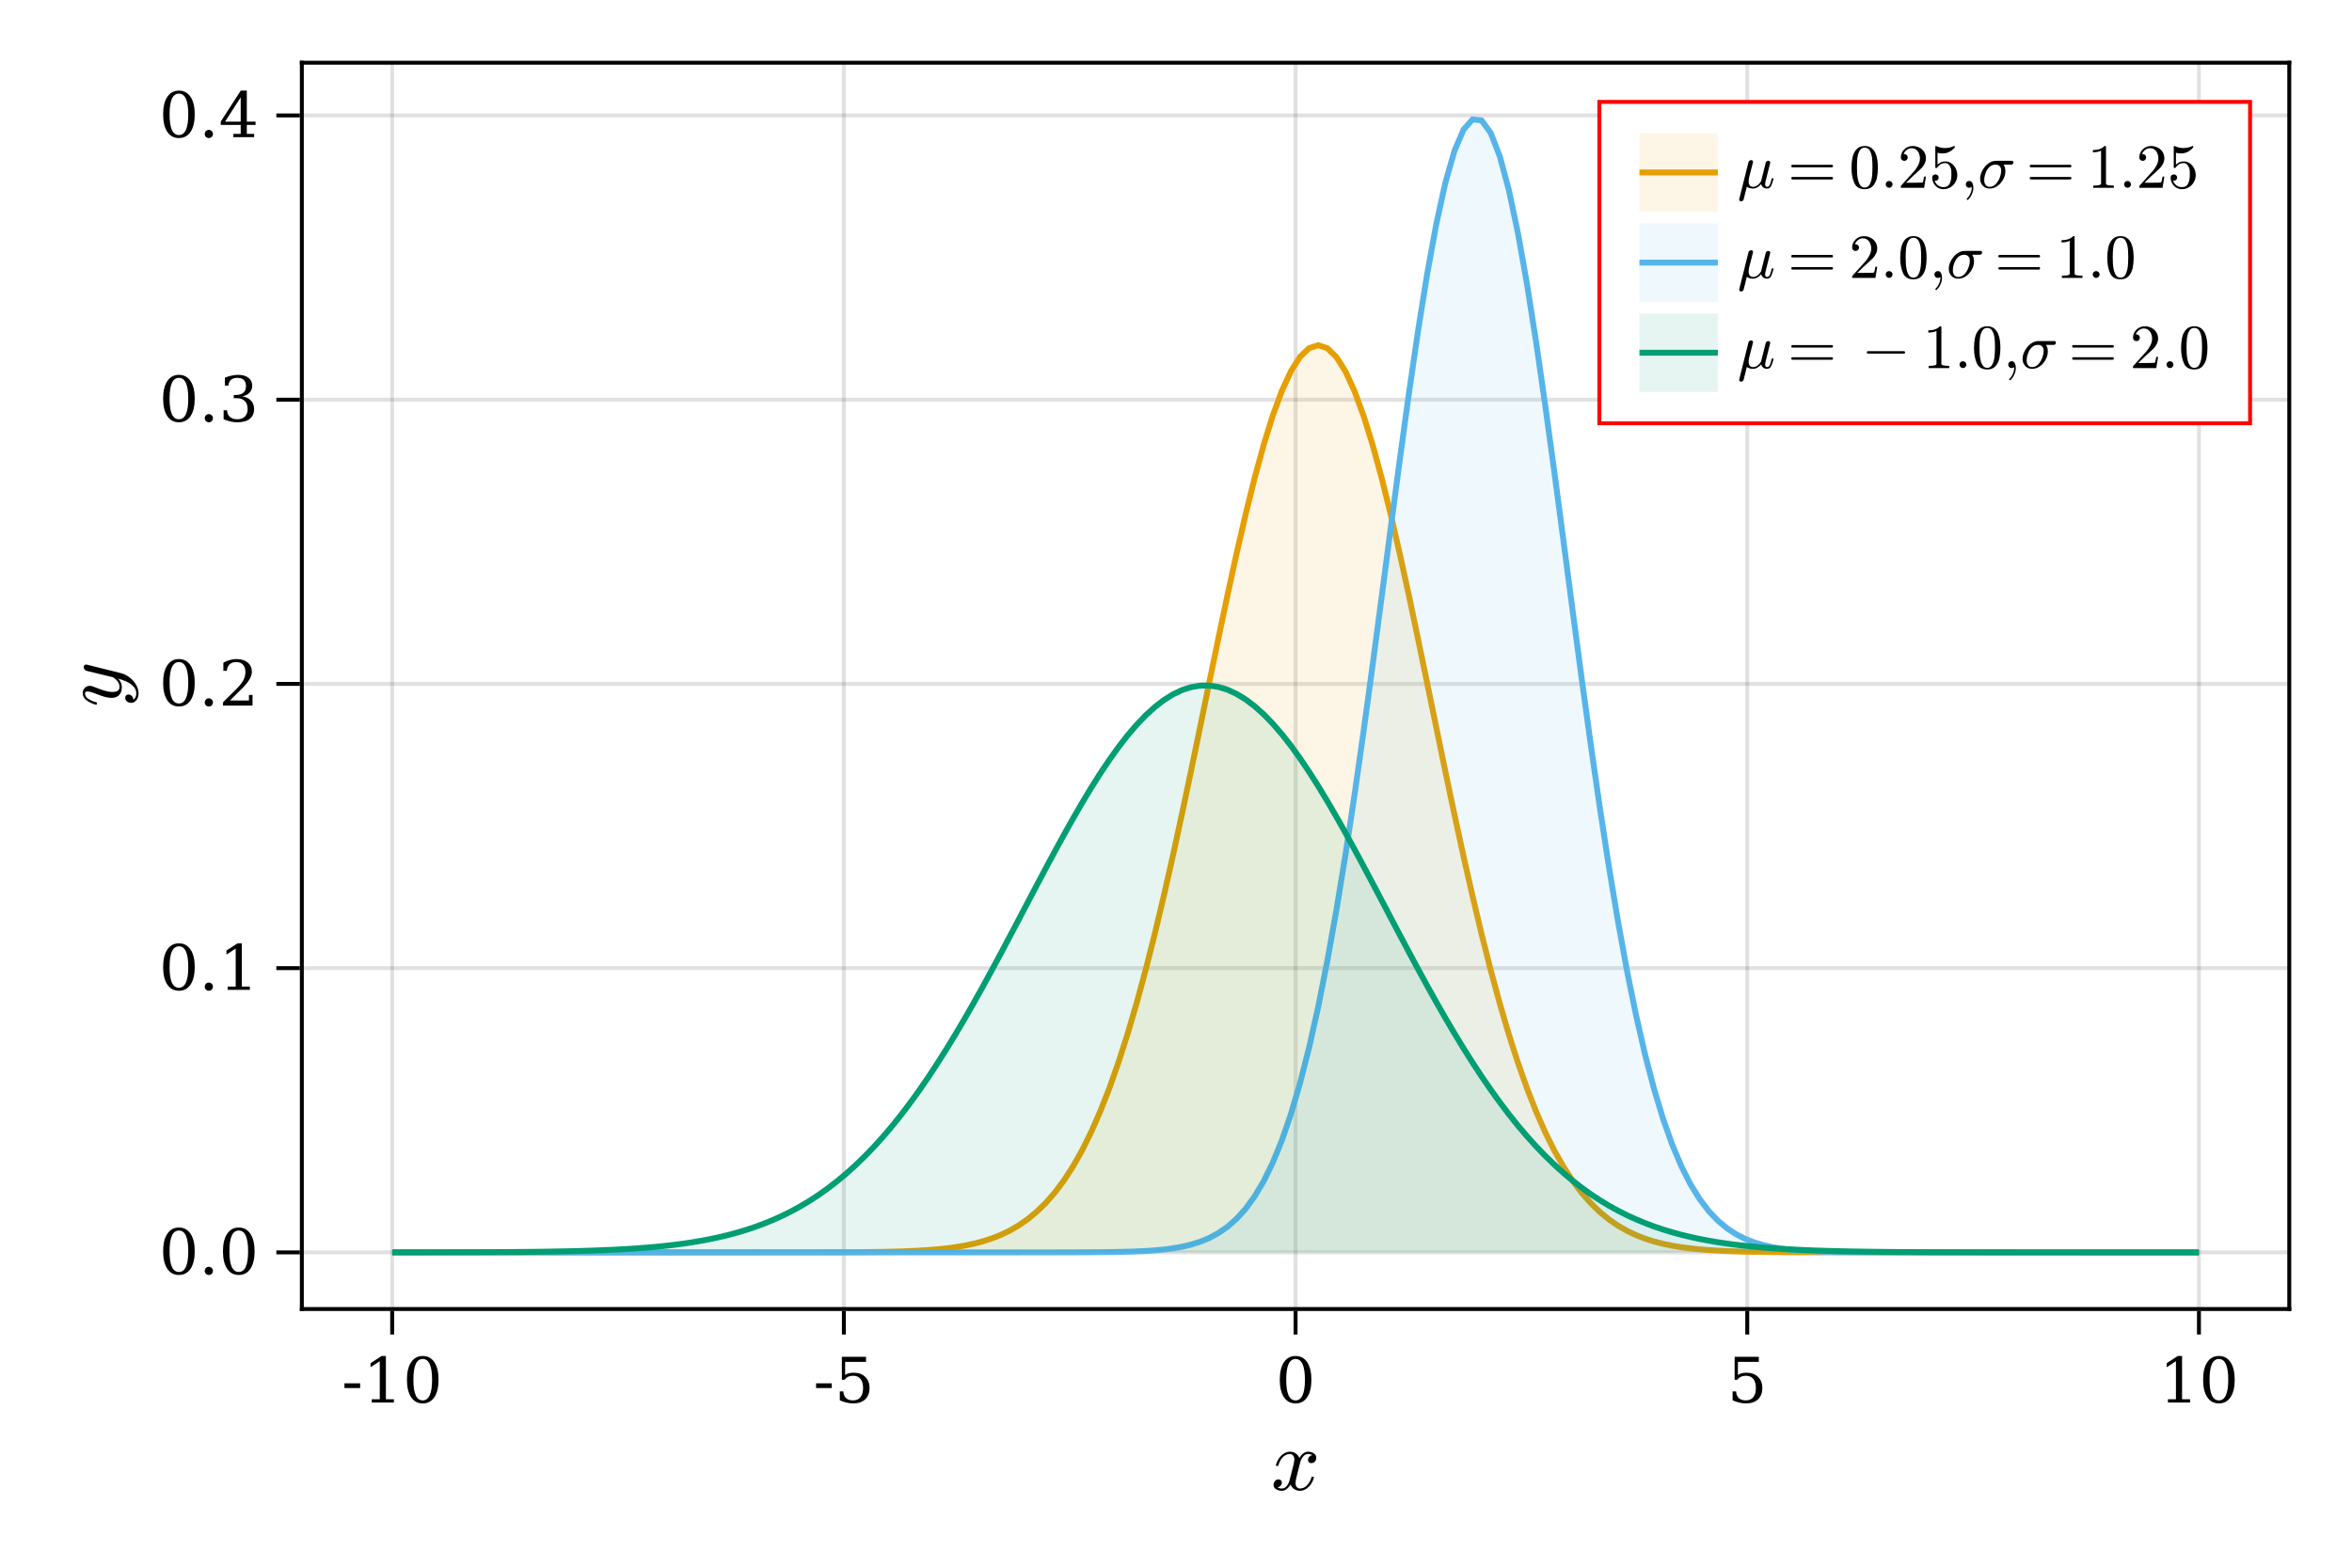 <?xml version="1.0" encoding="UTF-8"?>
<svg xmlns="http://www.w3.org/2000/svg" xmlns:xlink="http://www.w3.org/1999/xlink" width="450pt" height="300pt" viewBox="0 0 450 300" version="1.1">
<defs>
<g>
<symbol overflow="visible" id="glyph0-0-f3ywfOYR">
<path style="stroke:none;" d="M 2.062 0 L 2.062 -10.312 L 10.312 -10.312 L 10.312 0 Z M 10.047 -0.266 L 10.047 -10.047 L 2.328 -10.047 L 2.328 -0.266 Z M 10.047 -0.266 "/>
</symbol>
<symbol overflow="visible" id="glyph0-1-f3ywfOYR">
<path style="stroke:none;" d="M 1.297 -0.469 C 1.484 -0.32 1.754 -0.25 2.109 -0.25 C 2.453 -0.25 2.754 -0.41 3.016 -0.734 C 3.285 -1.066 3.469 -1.43 3.562 -1.828 L 4.312 -4.75 C 4.426 -5.281 4.484 -5.645 4.484 -5.844 C 4.484 -6.113 4.406 -6.348 4.25 -6.547 C 4.102 -6.754 3.895 -6.859 3.625 -6.859 C 3.27 -6.859 2.938 -6.75 2.625 -6.531 C 2.32 -6.32 2.066 -6.047 1.859 -5.703 C 1.648 -5.367 1.504 -5.031 1.422 -4.688 C 1.398 -4.613 1.359 -4.578 1.297 -4.578 L 1.094 -4.578 C 1 -4.578 0.953 -4.629 0.953 -4.734 L 0.953 -4.781 C 1.066 -5.188 1.25 -5.582 1.5 -5.969 C 1.758 -6.363 2.078 -6.68 2.453 -6.922 C 2.828 -7.172 3.227 -7.297 3.656 -7.297 C 4.051 -7.297 4.41 -7.188 4.734 -6.969 C 5.066 -6.75 5.301 -6.457 5.438 -6.094 C 5.625 -6.426 5.863 -6.707 6.156 -6.938 C 6.445 -7.176 6.766 -7.297 7.109 -7.297 C 7.348 -7.297 7.586 -7.254 7.828 -7.172 C 8.078 -7.086 8.281 -6.957 8.438 -6.781 C 8.594 -6.613 8.672 -6.398 8.672 -6.141 C 8.672 -5.859 8.582 -5.613 8.406 -5.406 C 8.227 -5.207 8 -5.109 7.719 -5.109 C 7.539 -5.109 7.391 -5.164 7.266 -5.281 C 7.148 -5.395 7.094 -5.539 7.094 -5.719 C 7.094 -5.945 7.172 -6.145 7.328 -6.312 C 7.492 -6.488 7.688 -6.594 7.906 -6.625 C 7.707 -6.781 7.43 -6.859 7.078 -6.859 C 6.723 -6.859 6.414 -6.691 6.156 -6.359 C 5.895 -6.035 5.711 -5.676 5.609 -5.281 L 4.875 -2.359 C 4.758 -1.922 4.703 -1.555 4.703 -1.266 C 4.703 -0.992 4.781 -0.754 4.938 -0.547 C 5.102 -0.348 5.316 -0.25 5.578 -0.25 C 6.086 -0.25 6.547 -0.473 6.953 -0.922 C 7.359 -1.379 7.629 -1.879 7.766 -2.422 C 7.785 -2.484 7.828 -2.516 7.891 -2.516 L 8.094 -2.516 C 8.133 -2.516 8.164 -2.5 8.188 -2.469 C 8.219 -2.445 8.234 -2.414 8.234 -2.375 C 8.234 -2.363 8.227 -2.348 8.219 -2.328 C 8.062 -1.672 7.734 -1.086 7.234 -0.578 C 6.734 -0.066 6.172 0.188 5.547 0.188 C 5.141 0.188 4.773 0.078 4.453 -0.141 C 4.129 -0.359 3.898 -0.648 3.766 -1.016 C 3.586 -0.703 3.348 -0.422 3.047 -0.172 C 2.742 0.066 2.422 0.188 2.078 0.188 C 1.836 0.188 1.594 0.145 1.344 0.062 C 1.094 -0.02 0.891 -0.145 0.734 -0.312 C 0.578 -0.488 0.5 -0.707 0.5 -0.969 C 0.5 -1.227 0.586 -1.461 0.766 -1.672 C 0.953 -1.891 1.18 -2 1.453 -2 C 1.629 -2 1.781 -1.941 1.906 -1.828 C 2.031 -1.723 2.094 -1.582 2.094 -1.406 C 2.094 -1.176 2.016 -0.973 1.859 -0.797 C 1.711 -0.629 1.523 -0.52 1.297 -0.469 Z M 1.297 -0.469 "/>
</symbol>
<symbol overflow="visible" id="glyph1-0-f3ywfOYR">
<path style="stroke:none;" d="M 0.594 2.125 L 0.594 -8.469 L 6.594 -8.469 L 6.594 2.125 Z M 1.266 1.453 L 5.938 1.453 L 5.938 -7.781 L 1.266 -7.781 Z M 1.266 1.453 "/>
</symbol>
<symbol overflow="visible" id="glyph1-1-f3ywfOYR">
<path style="stroke:none;" d="M 0.531 -3.672 L 3.531 -3.672 L 3.531 -2.766 L 0.531 -2.766 Z M 0.531 -3.672 "/>
</symbol>
<symbol overflow="visible" id="glyph2-0-f3ywfOYR">
<path style="stroke:none;" d="M 0.594 2.125 L 0.594 -8.469 L 6.594 -8.469 L 6.594 2.125 Z M 1.266 1.453 L 5.938 1.453 L 5.938 -7.781 L 1.266 -7.781 Z M 1.266 1.453 "/>
</symbol>
<symbol overflow="visible" id="glyph2-1-f3ywfOYR">
<path style="stroke:none;" d="M 1.703 0 L 1.703 -0.625 L 3.234 -0.625 L 3.234 -7.906 L 1.469 -6.75 L 1.469 -7.531 L 3.594 -8.906 L 4.406 -8.906 L 4.406 -0.625 L 5.938 -0.625 L 5.938 0 Z M 1.703 0 "/>
</symbol>
<symbol overflow="visible" id="glyph2-2-f3ywfOYR">
<path style="stroke:none;" d="M 3.812 -0.406 C 4.414 -0.406 4.863 -0.734 5.156 -1.391 C 5.457 -2.047 5.609 -3.035 5.609 -4.359 C 5.609 -5.691 5.457 -6.688 5.156 -7.344 C 4.863 -8 4.414 -8.328 3.812 -8.328 C 3.219 -8.328 2.77 -8 2.469 -7.344 C 2.176 -6.688 2.031 -5.691 2.031 -4.359 C 2.031 -3.035 2.176 -2.047 2.469 -1.391 C 2.77 -0.734 3.219 -0.406 3.812 -0.406 Z M 3.812 0.172 C 2.863 0.172 2.125 -0.223 1.594 -1.016 C 1.062 -1.816 0.797 -2.93 0.797 -4.359 C 0.797 -5.797 1.062 -6.91 1.594 -7.703 C 2.125 -8.504 2.863 -8.906 3.812 -8.906 C 4.77 -8.906 5.516 -8.504 6.047 -7.703 C 6.578 -6.91 6.844 -5.797 6.844 -4.359 C 6.844 -2.93 6.578 -1.816 6.047 -1.016 C 5.516 -0.223 4.77 0.172 3.812 0.172 Z M 3.812 0.172 "/>
</symbol>
<symbol overflow="visible" id="glyph3-0-f3ywfOYR">
<path style="stroke:none;" d="M 0.594 2.125 L 0.594 -8.469 L 6.594 -8.469 L 6.594 2.125 Z M 1.266 1.453 L 5.938 1.453 L 5.938 -7.781 L 1.266 -7.781 Z M 1.266 1.453 "/>
</symbol>
<symbol overflow="visible" id="glyph3-1-f3ywfOYR">
<path style="stroke:none;" d="M 0.531 -3.672 L 3.531 -3.672 L 3.531 -2.766 L 0.531 -2.766 Z M 0.531 -3.672 "/>
</symbol>
<symbol overflow="visible" id="glyph3-2-f3ywfOYR">
<path style="stroke:none;" d="M 6.031 -8.75 L 6.031 -7.781 L 2.031 -7.781 L 2.031 -5.281 C 2.227 -5.414 2.461 -5.52 2.734 -5.594 C 3.004 -5.664 3.312 -5.703 3.656 -5.703 C 4.594 -5.703 5.332 -5.438 5.875 -4.906 C 6.426 -4.383 6.703 -3.672 6.703 -2.766 C 6.703 -1.848 6.426 -1.129 5.875 -0.609 C 5.32 -0.086 4.547 0.172 3.547 0.172 C 3.148 0.172 2.738 0.117 2.312 0.016 C 1.895 -0.078 1.461 -0.223 1.016 -0.422 L 1.016 -2.125 L 1.688 -2.125 C 1.719 -1.57 1.891 -1.145 2.203 -0.844 C 2.523 -0.551 2.973 -0.406 3.547 -0.406 C 4.172 -0.406 4.645 -0.609 4.969 -1.016 C 5.301 -1.422 5.469 -2.004 5.469 -2.766 C 5.469 -3.523 5.301 -4.109 4.969 -4.516 C 4.645 -4.922 4.172 -5.125 3.547 -5.125 C 3.203 -5.125 2.895 -5.062 2.625 -4.938 C 2.352 -4.812 2.113 -4.617 1.906 -4.359 L 1.406 -4.359 L 1.406 -8.75 Z M 6.031 -8.75 "/>
</symbol>
<symbol overflow="visible" id="glyph3-3-f3ywfOYR">
<path style="stroke:none;" d="M 1.703 0 L 1.703 -0.625 L 3.234 -0.625 L 3.234 -7.906 L 1.469 -6.75 L 1.469 -7.531 L 3.594 -8.906 L 4.406 -8.906 L 4.406 -0.625 L 5.938 -0.625 L 5.938 0 Z M 1.703 0 "/>
</symbol>
<symbol overflow="visible" id="glyph3-4-f3ywfOYR">
<path style="stroke:none;" d="M 3.812 -0.406 C 4.414 -0.406 4.863 -0.734 5.156 -1.391 C 5.457 -2.047 5.609 -3.035 5.609 -4.359 C 5.609 -5.691 5.457 -6.688 5.156 -7.344 C 4.863 -8 4.414 -8.328 3.812 -8.328 C 3.219 -8.328 2.77 -8 2.469 -7.344 C 2.176 -6.688 2.031 -5.691 2.031 -4.359 C 2.031 -3.035 2.176 -2.047 2.469 -1.391 C 2.77 -0.734 3.219 -0.406 3.812 -0.406 Z M 3.812 0.172 C 2.863 0.172 2.125 -0.223 1.594 -1.016 C 1.062 -1.816 0.797 -2.93 0.797 -4.359 C 0.797 -5.797 1.062 -6.91 1.594 -7.703 C 2.125 -8.504 2.863 -8.906 3.812 -8.906 C 4.77 -8.906 5.516 -8.504 6.047 -7.703 C 6.578 -6.91 6.844 -5.797 6.844 -4.359 C 6.844 -2.93 6.578 -1.816 6.047 -1.016 C 5.516 -0.223 4.77 0.172 3.812 0.172 Z M 3.812 0.172 "/>
</symbol>
<symbol overflow="visible" id="glyph4-0-f3ywfOYR">
<path style="stroke:none;" d="M 0.594 2.125 L 0.594 -8.469 L 6.594 -8.469 L 6.594 2.125 Z M 1.266 1.453 L 5.938 1.453 L 5.938 -7.781 L 1.266 -7.781 Z M 1.266 1.453 "/>
</symbol>
<symbol overflow="visible" id="glyph4-1-f3ywfOYR">
<path style="stroke:none;" d="M 3.812 -0.406 C 4.414 -0.406 4.863 -0.734 5.156 -1.391 C 5.457 -2.047 5.609 -3.035 5.609 -4.359 C 5.609 -5.691 5.457 -6.688 5.156 -7.344 C 4.863 -8 4.414 -8.328 3.812 -8.328 C 3.219 -8.328 2.77 -8 2.469 -7.344 C 2.176 -6.688 2.031 -5.691 2.031 -4.359 C 2.031 -3.035 2.176 -2.047 2.469 -1.391 C 2.77 -0.734 3.219 -0.406 3.812 -0.406 Z M 3.812 0.172 C 2.863 0.172 2.125 -0.223 1.594 -1.016 C 1.062 -1.816 0.797 -2.93 0.797 -4.359 C 0.797 -5.797 1.062 -6.91 1.594 -7.703 C 2.125 -8.504 2.863 -8.906 3.812 -8.906 C 4.77 -8.906 5.516 -8.504 6.047 -7.703 C 6.578 -6.91 6.844 -5.797 6.844 -4.359 C 6.844 -2.93 6.578 -1.816 6.047 -1.016 C 5.516 -0.223 4.77 0.172 3.812 0.172 Z M 3.812 0.172 "/>
</symbol>
<symbol overflow="visible" id="glyph5-0-f3ywfOYR">
<path style="stroke:none;" d="M 0 -2.062 L -10.312 -2.062 L -10.312 -10.312 L 0 -10.312 Z M -0.266 -10.047 L -10.047 -10.047 L -10.047 -2.328 L -0.266 -2.328 Z M -0.266 -10.047 "/>
</symbol>
<symbol overflow="visible" id="glyph5-1-f3ywfOYR">
<path style="stroke:none;" d="M 2.359 -1.391 C 2.754 -1.617 2.953 -2.02 2.953 -2.594 C 2.953 -3.113 2.77 -3.562 2.406 -3.938 C 2.039 -4.32 1.598 -4.629 1.078 -4.859 C 0.566 -5.098 0.039 -5.285 -0.5 -5.422 C -0.039 -4.93 0.188 -4.398 0.188 -3.828 C 0.188 -3.391 0.113 -3.016 -0.031 -2.703 C -0.188 -2.398 -0.41 -2.164 -0.703 -2 C -1.004 -1.832 -1.367 -1.75 -1.797 -1.75 C -2.16 -1.75 -2.531 -1.797 -2.906 -1.891 C -3.281 -1.984 -3.695 -2.117 -4.156 -2.297 C -4.625 -2.473 -5.031 -2.625 -5.375 -2.75 C -5.781 -2.895 -6.113 -2.969 -6.375 -2.969 C -6.695 -2.969 -6.859 -2.848 -6.859 -2.609 C -6.859 -2.172 -6.633 -1.812 -6.188 -1.531 C -5.738 -1.25 -5.238 -1.039 -4.688 -0.906 C -4.613 -0.883 -4.578 -0.844 -4.578 -0.781 L -4.578 -0.578 C -4.578 -0.484 -4.629 -0.438 -4.734 -0.438 L -4.781 -0.438 C -5.438 -0.613 -6.02 -0.883 -6.531 -1.25 C -7.039 -1.625 -7.297 -2.086 -7.297 -2.641 C -7.297 -3.035 -7.164 -3.367 -6.906 -3.641 C -6.645 -3.91 -6.316 -4.047 -5.922 -4.047 C -5.711 -4.047 -5.5 -4 -5.281 -3.906 C -5.145 -3.852 -4.848 -3.738 -4.391 -3.562 C -3.941 -3.395 -3.57 -3.266 -3.281 -3.172 C -2.988 -3.086 -2.695 -3.016 -2.406 -2.953 C -2.125 -2.898 -1.844 -2.875 -1.562 -2.875 C -1.188 -2.875 -0.875 -2.945 -0.625 -3.094 C -0.375 -3.25 -0.25 -3.5 -0.25 -3.844 C -0.25 -4.52 -0.664 -5.133 -1.5 -5.688 L -6.578 -6.922 C -6.723 -6.961 -6.848 -7.051 -6.953 -7.188 C -7.055 -7.32 -7.109 -7.469 -7.109 -7.625 C -7.109 -7.758 -7.066 -7.875 -6.984 -7.969 C -6.898 -8.07 -6.785 -8.125 -6.641 -8.125 C -6.578 -8.125 -6.535 -8.117 -6.516 -8.109 L 0.047 -6.469 C 0.609 -6.32 1.145 -6.055 1.656 -5.672 C 2.176 -5.285 2.594 -4.816 2.906 -4.266 C 3.227 -3.723 3.391 -3.156 3.391 -2.562 C 3.391 -2.281 3.332 -2 3.219 -1.719 C 3.102 -1.445 2.938 -1.223 2.719 -1.047 C 2.5 -0.879 2.242 -0.797 1.953 -0.797 C 1.648 -0.797 1.391 -0.883 1.172 -1.062 C 0.953 -1.238 0.844 -1.473 0.844 -1.766 C 0.844 -1.941 0.895 -2.086 1 -2.203 C 1.113 -2.328 1.258 -2.391 1.438 -2.391 C 1.688 -2.391 1.906 -2.297 2.094 -2.109 C 2.281 -1.922 2.375 -1.703 2.375 -1.453 C 2.375 -1.441 2.367 -1.43 2.359 -1.422 C 2.359 -1.41 2.359 -1.398 2.359 -1.391 Z M 2.359 -1.391 "/>
</symbol>
<symbol overflow="visible" id="glyph6-0-f3ywfOYR">
<path style="stroke:none;" d="M 0.594 2.125 L 0.594 -8.469 L 6.594 -8.469 L 6.594 2.125 Z M 1.266 1.453 L 5.938 1.453 L 5.938 -7.781 L 1.266 -7.781 Z M 1.266 1.453 "/>
</symbol>
<symbol overflow="visible" id="glyph6-1-f3ywfOYR">
<path style="stroke:none;" d="M 3.812 -0.406 C 4.414 -0.406 4.863 -0.734 5.156 -1.391 C 5.457 -2.047 5.609 -3.035 5.609 -4.359 C 5.609 -5.691 5.457 -6.688 5.156 -7.344 C 4.863 -8 4.414 -8.328 3.812 -8.328 C 3.219 -8.328 2.77 -8 2.469 -7.344 C 2.176 -6.688 2.031 -5.691 2.031 -4.359 C 2.031 -3.035 2.176 -2.047 2.469 -1.391 C 2.77 -0.734 3.219 -0.406 3.812 -0.406 Z M 3.812 0.172 C 2.863 0.172 2.125 -0.223 1.594 -1.016 C 1.062 -1.816 0.797 -2.93 0.797 -4.359 C 0.797 -5.797 1.062 -6.91 1.594 -7.703 C 2.125 -8.504 2.863 -8.906 3.812 -8.906 C 4.77 -8.906 5.516 -8.504 6.047 -7.703 C 6.578 -6.91 6.844 -5.797 6.844 -4.359 C 6.844 -2.93 6.578 -1.816 6.047 -1.016 C 5.516 -0.223 4.77 0.172 3.812 0.172 Z M 3.812 0.172 "/>
</symbol>
<symbol overflow="visible" id="glyph7-0-f3ywfOYR">
<path style="stroke:none;" d="M 0.594 2.125 L 0.594 -8.469 L 6.594 -8.469 L 6.594 2.125 Z M 1.266 1.453 L 5.938 1.453 L 5.938 -7.781 L 1.266 -7.781 Z M 1.266 1.453 "/>
</symbol>
<symbol overflow="visible" id="glyph7-1-f3ywfOYR">
<path style="stroke:none;" d="M 1.125 -0.609 C 1.125 -0.828 1.195 -1.008 1.344 -1.156 C 1.5 -1.312 1.688 -1.391 1.906 -1.391 C 2.125 -1.391 2.305 -1.312 2.453 -1.156 C 2.609 -1.008 2.688 -0.828 2.688 -0.609 C 2.688 -0.391 2.609 -0.203 2.453 -0.047 C 2.305 0.098 2.125 0.172 1.906 0.172 C 1.688 0.172 1.5 0.098 1.344 -0.047 C 1.195 -0.203 1.125 -0.391 1.125 -0.609 Z M 1.125 -0.609 "/>
</symbol>
<symbol overflow="visible" id="glyph8-0-f3ywfOYR">
<path style="stroke:none;" d="M 0.594 2.125 L 0.594 -8.469 L 6.594 -8.469 L 6.594 2.125 Z M 1.266 1.453 L 5.938 1.453 L 5.938 -7.781 L 1.266 -7.781 Z M 1.266 1.453 "/>
</symbol>
<symbol overflow="visible" id="glyph8-1-f3ywfOYR">
<path style="stroke:none;" d="M 3.812 -0.406 C 4.414 -0.406 4.863 -0.734 5.156 -1.391 C 5.457 -2.047 5.609 -3.035 5.609 -4.359 C 5.609 -5.691 5.457 -6.688 5.156 -7.344 C 4.863 -8 4.414 -8.328 3.812 -8.328 C 3.219 -8.328 2.77 -8 2.469 -7.344 C 2.176 -6.688 2.031 -5.691 2.031 -4.359 C 2.031 -3.035 2.176 -2.047 2.469 -1.391 C 2.77 -0.734 3.219 -0.406 3.812 -0.406 Z M 3.812 0.172 C 2.863 0.172 2.125 -0.223 1.594 -1.016 C 1.062 -1.816 0.797 -2.93 0.797 -4.359 C 0.797 -5.797 1.062 -6.91 1.594 -7.703 C 2.125 -8.504 2.863 -8.906 3.812 -8.906 C 4.77 -8.906 5.516 -8.504 6.047 -7.703 C 6.578 -6.91 6.844 -5.797 6.844 -4.359 C 6.844 -2.93 6.578 -1.816 6.047 -1.016 C 5.516 -0.223 4.77 0.172 3.812 0.172 Z M 3.812 0.172 "/>
</symbol>
<symbol overflow="visible" id="glyph9-0-f3ywfOYR">
<path style="stroke:none;" d="M 0.594 2.125 L 0.594 -8.469 L 6.594 -8.469 L 6.594 2.125 Z M 1.266 1.453 L 5.938 1.453 L 5.938 -7.781 L 1.266 -7.781 Z M 1.266 1.453 "/>
</symbol>
<symbol overflow="visible" id="glyph9-1-f3ywfOYR">
<path style="stroke:none;" d="M 3.812 -0.406 C 4.414 -0.406 4.863 -0.734 5.156 -1.391 C 5.457 -2.047 5.609 -3.035 5.609 -4.359 C 5.609 -5.691 5.457 -6.688 5.156 -7.344 C 4.863 -8 4.414 -8.328 3.812 -8.328 C 3.219 -8.328 2.77 -8 2.469 -7.344 C 2.176 -6.688 2.031 -5.691 2.031 -4.359 C 2.031 -3.035 2.176 -2.047 2.469 -1.391 C 2.77 -0.734 3.219 -0.406 3.812 -0.406 Z M 3.812 0.172 C 2.863 0.172 2.125 -0.223 1.594 -1.016 C 1.062 -1.816 0.797 -2.93 0.797 -4.359 C 0.797 -5.797 1.062 -6.91 1.594 -7.703 C 2.125 -8.504 2.863 -8.906 3.812 -8.906 C 4.77 -8.906 5.516 -8.504 6.047 -7.703 C 6.578 -6.91 6.844 -5.797 6.844 -4.359 C 6.844 -2.93 6.578 -1.816 6.047 -1.016 C 5.516 -0.223 4.77 0.172 3.812 0.172 Z M 3.812 0.172 "/>
</symbol>
<symbol overflow="visible" id="glyph10-0-f3ywfOYR">
<path style="stroke:none;" d="M 0.594 2.125 L 0.594 -8.469 L 6.594 -8.469 L 6.594 2.125 Z M 1.266 1.453 L 5.938 1.453 L 5.938 -7.781 L 1.266 -7.781 Z M 1.266 1.453 "/>
</symbol>
<symbol overflow="visible" id="glyph10-1-f3ywfOYR">
<path style="stroke:none;" d="M 1.125 -0.609 C 1.125 -0.828 1.195 -1.008 1.344 -1.156 C 1.5 -1.312 1.688 -1.391 1.906 -1.391 C 2.125 -1.391 2.305 -1.312 2.453 -1.156 C 2.609 -1.008 2.688 -0.828 2.688 -0.609 C 2.688 -0.391 2.609 -0.203 2.453 -0.047 C 2.305 0.098 2.125 0.172 1.906 0.172 C 1.688 0.172 1.5 0.098 1.344 -0.047 C 1.195 -0.203 1.125 -0.391 1.125 -0.609 Z M 1.125 -0.609 "/>
</symbol>
<symbol overflow="visible" id="glyph11-0-f3ywfOYR">
<path style="stroke:none;" d="M 0.594 2.125 L 0.594 -8.469 L 6.594 -8.469 L 6.594 2.125 Z M 1.266 1.453 L 5.938 1.453 L 5.938 -7.781 L 1.266 -7.781 Z M 1.266 1.453 "/>
</symbol>
<symbol overflow="visible" id="glyph11-1-f3ywfOYR">
<path style="stroke:none;" d="M 1.703 0 L 1.703 -0.625 L 3.234 -0.625 L 3.234 -7.906 L 1.469 -6.75 L 1.469 -7.531 L 3.594 -8.906 L 4.406 -8.906 L 4.406 -0.625 L 5.938 -0.625 L 5.938 0 Z M 1.703 0 "/>
</symbol>
<symbol overflow="visible" id="glyph11-2-f3ywfOYR">
<path style="stroke:none;" d="M 1.531 -6.656 L 0.875 -6.656 L 0.875 -8.219 C 1.289 -8.445 1.711 -8.617 2.141 -8.734 C 2.566 -8.848 2.984 -8.906 3.391 -8.906 C 4.297 -8.906 5.008 -8.68 5.531 -8.234 C 6.062 -7.797 6.328 -7.203 6.328 -6.453 C 6.328 -5.586 5.734 -4.562 4.547 -3.375 C 4.453 -3.281 4.379 -3.211 4.328 -3.172 L 2.125 -0.969 L 5.766 -0.969 L 5.766 -2.047 L 6.453 -2.047 L 6.453 0 L 0.812 0 L 0.812 -0.641 L 3.469 -3.281 C 4.051 -3.875 4.469 -4.414 4.719 -4.906 C 4.969 -5.395 5.094 -5.91 5.094 -6.453 C 5.094 -7.035 4.938 -7.492 4.625 -7.828 C 4.32 -8.16 3.906 -8.328 3.375 -8.328 C 2.812 -8.328 2.379 -8.188 2.078 -7.906 C 1.773 -7.633 1.594 -7.219 1.531 -6.656 Z M 1.531 -6.656 "/>
</symbol>
<symbol overflow="visible" id="glyph12-0-f3ywfOYR">
<path style="stroke:none;" d="M 0.594 2.125 L 0.594 -8.469 L 6.594 -8.469 L 6.594 2.125 Z M 1.266 1.453 L 5.938 1.453 L 5.938 -7.781 L 1.266 -7.781 Z M 1.266 1.453 "/>
</symbol>
<symbol overflow="visible" id="glyph12-1-f3ywfOYR">
<path style="stroke:none;" d="M 3.812 -0.406 C 4.414 -0.406 4.863 -0.734 5.156 -1.391 C 5.457 -2.047 5.609 -3.035 5.609 -4.359 C 5.609 -5.691 5.457 -6.688 5.156 -7.344 C 4.863 -8 4.414 -8.328 3.812 -8.328 C 3.219 -8.328 2.77 -8 2.469 -7.344 C 2.176 -6.688 2.031 -5.691 2.031 -4.359 C 2.031 -3.035 2.176 -2.047 2.469 -1.391 C 2.77 -0.734 3.219 -0.406 3.812 -0.406 Z M 3.812 0.172 C 2.863 0.172 2.125 -0.223 1.594 -1.016 C 1.062 -1.816 0.797 -2.93 0.797 -4.359 C 0.797 -5.797 1.062 -6.91 1.594 -7.703 C 2.125 -8.504 2.863 -8.906 3.812 -8.906 C 4.77 -8.906 5.516 -8.504 6.047 -7.703 C 6.578 -6.91 6.844 -5.797 6.844 -4.359 C 6.844 -2.93 6.578 -1.816 6.047 -1.016 C 5.516 -0.223 4.77 0.172 3.812 0.172 Z M 3.812 0.172 "/>
</symbol>
<symbol overflow="visible" id="glyph13-0-f3ywfOYR">
<path style="stroke:none;" d="M 0.594 2.125 L 0.594 -8.469 L 6.594 -8.469 L 6.594 2.125 Z M 1.266 1.453 L 5.938 1.453 L 5.938 -7.781 L 1.266 -7.781 Z M 1.266 1.453 "/>
</symbol>
<symbol overflow="visible" id="glyph13-1-f3ywfOYR">
<path style="stroke:none;" d="M 1.125 -0.609 C 1.125 -0.828 1.195 -1.008 1.344 -1.156 C 1.5 -1.312 1.688 -1.391 1.906 -1.391 C 2.125 -1.391 2.305 -1.312 2.453 -1.156 C 2.609 -1.008 2.688 -0.828 2.688 -0.609 C 2.688 -0.391 2.609 -0.203 2.453 -0.047 C 2.305 0.098 2.125 0.172 1.906 0.172 C 1.688 0.172 1.5 0.098 1.344 -0.047 C 1.195 -0.203 1.125 -0.391 1.125 -0.609 Z M 1.125 -0.609 "/>
</symbol>
<symbol overflow="visible" id="glyph14-0-f3ywfOYR">
<path style="stroke:none;" d="M 0.594 2.125 L 0.594 -8.469 L 6.594 -8.469 L 6.594 2.125 Z M 1.266 1.453 L 5.938 1.453 L 5.938 -7.781 L 1.266 -7.781 Z M 1.266 1.453 "/>
</symbol>
<symbol overflow="visible" id="glyph14-1-f3ywfOYR">
<path style="stroke:none;" d="M 1.172 -8.375 C 1.629 -8.551 2.066 -8.68 2.484 -8.766 C 2.898 -8.859 3.289 -8.906 3.656 -8.906 C 4.52 -8.906 5.191 -8.719 5.672 -8.344 C 6.148 -7.977 6.391 -7.469 6.391 -6.812 C 6.391 -6.289 6.223 -5.852 5.891 -5.5 C 5.555 -5.145 5.086 -4.906 4.484 -4.781 C 5.203 -4.676 5.758 -4.41 6.156 -3.984 C 6.551 -3.566 6.75 -3.023 6.75 -2.359 C 6.75 -1.547 6.473 -0.922 5.922 -0.484 C 5.367 -0.047 4.578 0.172 3.547 0.172 C 3.086 0.172 2.641 0.117 2.203 0.016 C 1.773 -0.078 1.348 -0.223 0.922 -0.422 L 0.922 -2.125 L 1.578 -2.125 C 1.609 -1.562 1.797 -1.133 2.141 -0.844 C 2.484 -0.551 2.961 -0.406 3.578 -0.406 C 4.172 -0.406 4.641 -0.578 4.984 -0.922 C 5.336 -1.273 5.516 -1.75 5.516 -2.344 C 5.516 -3.031 5.332 -3.551 4.969 -3.906 C 4.613 -4.258 4.094 -4.438 3.406 -4.438 L 2.859 -4.438 L 2.859 -5.047 L 3.141 -5.047 C 3.828 -5.047 4.344 -5.188 4.688 -5.469 C 5.031 -5.75 5.203 -6.176 5.203 -6.75 C 5.203 -7.258 5.062 -7.648 4.781 -7.922 C 4.5 -8.191 4.094 -8.328 3.562 -8.328 C 3.031 -8.328 2.617 -8.203 2.328 -7.953 C 2.047 -7.703 1.879 -7.332 1.828 -6.844 L 1.172 -6.844 Z M 1.172 -8.375 "/>
</symbol>
<symbol overflow="visible" id="glyph15-0-f3ywfOYR">
<path style="stroke:none;" d="M 0.594 2.125 L 0.594 -8.469 L 6.594 -8.469 L 6.594 2.125 Z M 1.266 1.453 L 5.938 1.453 L 5.938 -7.781 L 1.266 -7.781 Z M 1.266 1.453 "/>
</symbol>
<symbol overflow="visible" id="glyph15-1-f3ywfOYR">
<path style="stroke:none;" d="M 3.812 -0.406 C 4.414 -0.406 4.863 -0.734 5.156 -1.391 C 5.457 -2.047 5.609 -3.035 5.609 -4.359 C 5.609 -5.691 5.457 -6.688 5.156 -7.344 C 4.863 -8 4.414 -8.328 3.812 -8.328 C 3.219 -8.328 2.77 -8 2.469 -7.344 C 2.176 -6.688 2.031 -5.691 2.031 -4.359 C 2.031 -3.035 2.176 -2.047 2.469 -1.391 C 2.77 -0.734 3.219 -0.406 3.812 -0.406 Z M 3.812 0.172 C 2.863 0.172 2.125 -0.223 1.594 -1.016 C 1.062 -1.816 0.797 -2.93 0.797 -4.359 C 0.797 -5.797 1.062 -6.91 1.594 -7.703 C 2.125 -8.504 2.863 -8.906 3.812 -8.906 C 4.77 -8.906 5.516 -8.504 6.047 -7.703 C 6.578 -6.91 6.844 -5.797 6.844 -4.359 C 6.844 -2.93 6.578 -1.816 6.047 -1.016 C 5.516 -0.223 4.77 0.172 3.812 0.172 Z M 3.812 0.172 "/>
</symbol>
<symbol overflow="visible" id="glyph16-0-f3ywfOYR">
<path style="stroke:none;" d="M 0.594 2.125 L 0.594 -8.469 L 6.594 -8.469 L 6.594 2.125 Z M 1.266 1.453 L 5.938 1.453 L 5.938 -7.781 L 1.266 -7.781 Z M 1.266 1.453 "/>
</symbol>
<symbol overflow="visible" id="glyph16-1-f3ywfOYR">
<path style="stroke:none;" d="M 1.125 -0.609 C 1.125 -0.828 1.195 -1.008 1.344 -1.156 C 1.5 -1.312 1.688 -1.391 1.906 -1.391 C 2.125 -1.391 2.305 -1.312 2.453 -1.156 C 2.609 -1.008 2.688 -0.828 2.688 -0.609 C 2.688 -0.391 2.609 -0.203 2.453 -0.047 C 2.305 0.098 2.125 0.172 1.906 0.172 C 1.688 0.172 1.5 0.098 1.344 -0.047 C 1.195 -0.203 1.125 -0.391 1.125 -0.609 Z M 1.125 -0.609 "/>
</symbol>
<symbol overflow="visible" id="glyph17-0-f3ywfOYR">
<path style="stroke:none;" d="M 0.594 2.125 L 0.594 -8.469 L 6.594 -8.469 L 6.594 2.125 Z M 1.266 1.453 L 5.938 1.453 L 5.938 -7.781 L 1.266 -7.781 Z M 1.266 1.453 "/>
</symbol>
<symbol overflow="visible" id="glyph17-1-f3ywfOYR">
<path style="stroke:none;" d="M 4.188 -2.969 L 4.188 -7.625 L 1.203 -2.969 Z M 6.766 0 L 2.781 0 L 2.781 -0.625 L 4.188 -0.625 L 4.188 -2.344 L 0.375 -2.344 L 0.375 -2.984 L 4.203 -8.906 L 5.359 -8.906 L 5.359 -2.969 L 7.031 -2.969 L 7.031 -2.344 L 5.359 -2.344 L 5.359 -0.625 L 6.766 -0.625 Z M 6.766 0 "/>
</symbol>
<symbol overflow="visible" id="glyph18-0-f3ywfOYR">
<path style="stroke:none;" d="M 1.5 0 L 1.5 -7.5 L 7.5 -7.5 L 7.5 0 Z M 7.312 -0.188 L 7.312 -7.312 L 1.688 -7.312 L 1.688 -0.188 Z M 7.312 -0.188 "/>
</symbol>
<symbol overflow="visible" id="glyph18-1-f3ywfOYR">
<path style="stroke:none;" d="M 0.328 2.25 C 0.328 2.207 0.332 2.176 0.344 2.156 L 2.109 -4.922 C 2.141 -5.035 2.203 -5.125 2.297 -5.188 C 2.391 -5.258 2.492 -5.297 2.609 -5.297 C 2.711 -5.297 2.801 -5.266 2.875 -5.203 C 2.945 -5.148 2.984 -5.07 2.984 -4.969 C 2.984 -4.945 2.977 -4.926 2.969 -4.906 C 2.969 -4.895 2.969 -4.883 2.969 -4.875 L 2.25 -2.062 C 2.176 -1.727 2.141 -1.441 2.141 -1.203 C 2.141 -0.898 2.207 -0.656 2.344 -0.469 C 2.488 -0.281 2.703 -0.188 2.984 -0.188 C 3.566 -0.188 4.082 -0.547 4.531 -1.266 C 4.531 -1.273 4.531 -1.281 4.531 -1.281 C 4.531 -1.289 4.531 -1.301 4.531 -1.312 L 5.406 -4.781 C 5.426 -4.895 5.484 -4.988 5.578 -5.062 C 5.68 -5.133 5.789 -5.172 5.906 -5.172 C 6 -5.172 6.082 -5.141 6.156 -5.078 C 6.227 -5.016 6.266 -4.93 6.266 -4.828 C 6.266 -4.785 6.258 -4.754 6.25 -4.734 L 5.391 -1.281 C 5.328 -1.051 5.297 -0.859 5.297 -0.703 C 5.297 -0.359 5.414 -0.188 5.656 -0.188 C 5.906 -0.188 6.094 -0.336 6.219 -0.641 C 6.344 -0.953 6.453 -1.328 6.547 -1.766 C 6.566 -1.805 6.602 -1.828 6.656 -1.828 L 6.797 -1.828 C 6.828 -1.828 6.852 -1.816 6.875 -1.797 C 6.895 -1.773 6.906 -1.75 6.906 -1.719 C 6.758 -1.156 6.602 -0.703 6.438 -0.359 C 6.27 -0.023 6 0.141 5.625 0.141 C 5.363 0.141 5.129 0.062 4.922 -0.094 C 4.723 -0.25 4.594 -0.453 4.531 -0.703 C 4.32 -0.453 4.082 -0.25 3.812 -0.094 C 3.551 0.062 3.273 0.141 2.984 0.141 C 2.484 0.141 2.086 0.02 1.797 -0.219 L 1.188 2.203 C 1.164 2.316 1.109 2.41 1.016 2.484 C 0.922 2.555 0.816 2.594 0.703 2.594 C 0.598 2.594 0.508 2.562 0.438 2.5 C 0.363 2.438 0.328 2.352 0.328 2.25 Z M 0.328 2.25 "/>
</symbol>
<symbol overflow="visible" id="glyph18-2-f3ywfOYR">
<path style="stroke:none;" d="M 1.188 2.156 C 1.188 2.125 1.203 2.094 1.234 2.062 C 1.523 1.781 1.75 1.457 1.906 1.094 C 2.07 0.738 2.156 0.359 2.156 -0.047 L 2.156 -0.188 C 2.02 -0.062 1.859 0 1.672 0 C 1.484 0 1.328 -0.062 1.203 -0.188 C 1.078 -0.32 1.016 -0.477 1.016 -0.656 C 1.016 -0.844 1.078 -1 1.203 -1.125 C 1.328 -1.25 1.484 -1.312 1.672 -1.312 C 1.953 -1.312 2.156 -1.18 2.281 -0.922 C 2.406 -0.66 2.469 -0.367 2.469 -0.047 C 2.469 0.398 2.375 0.82 2.188 1.219 C 2.008 1.625 1.758 1.984 1.438 2.297 C 1.406 2.316 1.379 2.328 1.359 2.328 C 1.328 2.328 1.289 2.305 1.25 2.266 C 1.207 2.234 1.188 2.195 1.188 2.156 Z M 1.188 2.156 "/>
</symbol>
<symbol overflow="visible" id="glyph18-3-f3ywfOYR">
<path style="stroke:none;" d="M 2.25 0.141 C 1.895 0.141 1.578 0.055 1.297 -0.109 C 1.023 -0.285 0.812 -0.52 0.656 -0.812 C 0.508 -1.102 0.438 -1.422 0.438 -1.766 C 0.438 -2.141 0.52 -2.531 0.688 -2.938 C 0.852 -3.344 1.082 -3.719 1.375 -4.062 C 1.664 -4.406 1.992 -4.676 2.359 -4.875 C 2.723 -5.07 3.102 -5.172 3.5 -5.172 L 6.516 -5.172 C 6.598 -5.172 6.664 -5.145 6.719 -5.094 C 6.781 -5.039 6.812 -4.969 6.812 -4.875 C 6.812 -4.75 6.77 -4.645 6.688 -4.562 C 6.602 -4.477 6.504 -4.438 6.391 -4.438 L 4.922 -4.438 C 5.148 -4.094 5.266 -3.676 5.266 -3.188 C 5.266 -2.781 5.188 -2.379 5.031 -1.984 C 4.875 -1.598 4.656 -1.242 4.375 -0.922 C 4.102 -0.598 3.781 -0.336 3.406 -0.141 C 3.039 0.047 2.656 0.141 2.25 0.141 Z M 2.25 -0.188 C 2.688 -0.188 3.07 -0.352 3.406 -0.688 C 3.75 -1.031 4.008 -1.445 4.188 -1.938 C 4.375 -2.438 4.469 -2.898 4.469 -3.328 C 4.469 -3.672 4.367 -3.941 4.172 -4.141 C 3.984 -4.336 3.723 -4.438 3.391 -4.438 C 2.922 -4.438 2.523 -4.281 2.203 -3.969 C 1.879 -3.656 1.633 -3.258 1.469 -2.781 C 1.301 -2.312 1.219 -1.859 1.219 -1.422 C 1.219 -1.078 1.305 -0.785 1.484 -0.547 C 1.672 -0.305 1.926 -0.188 2.25 -0.188 Z M 2.25 -0.188 "/>
</symbol>
<symbol overflow="visible" id="glyph19-0-f3ywfOYR">
<path style="stroke:none;" d="M 1.5 0 L 1.5 -7.5 L 7.5 -7.5 L 7.5 0 Z M 7.312 -0.188 L 7.312 -7.312 L 1.688 -7.312 L 1.688 -0.188 Z M 7.312 -0.188 "/>
</symbol>
<symbol overflow="visible" id="glyph19-1-f3ywfOYR">
<path style="stroke:none;" d="M 0.906 -1.594 C 0.832 -1.594 0.773 -1.617 0.734 -1.672 C 0.691 -1.723 0.672 -1.773 0.672 -1.828 C 0.672 -1.898 0.691 -1.957 0.734 -2 C 0.773 -2.051 0.832 -2.078 0.906 -2.078 L 8.438 -2.078 C 8.5 -2.078 8.551 -2.051 8.594 -2 C 8.633 -1.957 8.656 -1.898 8.656 -1.828 C 8.656 -1.773 8.633 -1.723 8.594 -1.672 C 8.551 -1.617 8.5 -1.594 8.438 -1.594 Z M 0.906 -3.922 C 0.832 -3.922 0.773 -3.941 0.734 -3.984 C 0.691 -4.035 0.672 -4.098 0.672 -4.172 C 0.672 -4.223 0.691 -4.273 0.734 -4.328 C 0.773 -4.379 0.832 -4.406 0.906 -4.406 L 8.438 -4.406 C 8.5 -4.406 8.551 -4.379 8.594 -4.328 C 8.633 -4.273 8.656 -4.223 8.656 -4.172 C 8.656 -4.098 8.633 -4.035 8.594 -3.984 C 8.551 -3.941 8.5 -3.922 8.438 -3.922 Z M 0.906 -3.922 "/>
</symbol>
<symbol overflow="visible" id="glyph19-2-f3ywfOYR">
<path style="stroke:none;" d="M 3 0.266 C 2.02 0.266 1.352 -0.133 1 -0.938 C 0.645 -1.75 0.469 -2.711 0.469 -3.828 C 0.469 -4.523 0.531 -5.176 0.656 -5.781 C 0.781 -6.395 1.031 -6.914 1.406 -7.344 C 1.789 -7.781 2.32 -8 3 -8 C 3.531 -8 3.961 -7.867 4.297 -7.609 C 4.629 -7.348 4.883 -7.016 5.062 -6.609 C 5.238 -6.203 5.359 -5.766 5.422 -5.297 C 5.484 -4.828 5.516 -4.336 5.516 -3.828 C 5.516 -3.141 5.453 -2.492 5.328 -1.891 C 5.203 -1.297 4.953 -0.785 4.578 -0.359 C 4.211 0.055 3.688 0.266 3 0.266 Z M 3 -0.047 C 3.445 -0.047 3.781 -0.273 4 -0.734 C 4.219 -1.191 4.352 -1.695 4.406 -2.25 C 4.457 -2.801 4.484 -3.391 4.484 -4.016 C 4.484 -4.617 4.457 -5.176 4.406 -5.688 C 4.352 -6.195 4.219 -6.656 4 -7.062 C 3.781 -7.477 3.445 -7.688 3 -7.688 C 2.551 -7.688 2.219 -7.477 2 -7.062 C 1.781 -6.645 1.645 -6.18 1.594 -5.672 C 1.539 -5.172 1.516 -4.617 1.516 -4.016 C 1.516 -3.578 1.523 -3.16 1.547 -2.766 C 1.566 -2.367 1.625 -1.957 1.719 -1.531 C 1.812 -1.113 1.961 -0.758 2.172 -0.469 C 2.379 -0.188 2.656 -0.047 3 -0.047 Z M 3 -0.047 "/>
</symbol>
<symbol overflow="visible" id="glyph19-3-f3ywfOYR">
<path style="stroke:none;" d="M 0.594 0 L 0.594 -0.328 C 0.594 -0.348 0.602 -0.367 0.625 -0.391 L 2.484 -2.453 C 2.766 -2.754 2.992 -3.008 3.172 -3.219 C 3.348 -3.426 3.52 -3.664 3.688 -3.938 C 3.863 -4.207 4 -4.477 4.094 -4.75 C 4.195 -5.031 4.25 -5.328 4.25 -5.641 C 4.25 -5.973 4.188 -6.285 4.062 -6.578 C 3.945 -6.879 3.77 -7.117 3.531 -7.297 C 3.289 -7.484 3 -7.578 2.656 -7.578 C 2.312 -7.578 2 -7.469 1.719 -7.25 C 1.438 -7.039 1.238 -6.773 1.125 -6.453 C 1.156 -6.453 1.203 -6.453 1.266 -6.453 C 1.441 -6.453 1.594 -6.391 1.719 -6.266 C 1.844 -6.148 1.906 -6 1.906 -5.812 C 1.906 -5.625 1.844 -5.469 1.719 -5.344 C 1.594 -5.219 1.441 -5.156 1.266 -5.156 C 1.078 -5.156 0.914 -5.219 0.781 -5.344 C 0.656 -5.477 0.594 -5.633 0.594 -5.812 C 0.594 -6.113 0.648 -6.395 0.766 -6.656 C 0.879 -6.914 1.039 -7.148 1.25 -7.359 C 1.469 -7.566 1.707 -7.723 1.969 -7.828 C 2.238 -7.941 2.523 -8 2.828 -8 C 3.285 -8 3.711 -7.898 4.109 -7.703 C 4.504 -7.504 4.816 -7.227 5.047 -6.875 C 5.273 -6.531 5.391 -6.117 5.391 -5.641 C 5.391 -5.297 5.312 -4.969 5.156 -4.656 C 5.008 -4.344 4.816 -4.055 4.578 -3.797 C 4.336 -3.547 4.031 -3.254 3.656 -2.922 C 3.289 -2.598 3.051 -2.383 2.938 -2.281 L 1.578 -0.969 L 2.719 -0.969 C 3.289 -0.969 3.766 -0.973 4.141 -0.984 C 4.523 -0.992 4.727 -1.008 4.75 -1.031 C 4.844 -1.133 4.941 -1.504 5.047 -2.141 L 5.391 -2.141 L 5.047 0 Z M 0.594 0 "/>
</symbol>
<symbol overflow="visible" id="glyph19-4-f3ywfOYR">
<path style="stroke:none;" d="M 1.109 0 L 1.109 -0.422 C 2.109 -0.422 2.609 -0.547 2.609 -0.797 L 2.609 -7.109 C 2.203 -6.898 1.68 -6.797 1.047 -6.797 L 1.047 -7.219 C 2.023 -7.219 2.766 -7.477 3.266 -8 L 3.438 -8 C 3.457 -8 3.477 -7.984 3.5 -7.953 C 3.531 -7.93 3.547 -7.91 3.547 -7.891 L 3.547 -0.797 C 3.547 -0.547 4.047 -0.422 5.047 -0.422 L 5.047 0 Z M 1.109 0 "/>
</symbol>
<symbol overflow="visible" id="glyph20-0-f3ywfOYR">
<path style="stroke:none;" d="M 1.5 0 L 1.5 -7.5 L 7.5 -7.5 L 7.5 0 Z M 7.312 -0.188 L 7.312 -7.312 L 1.688 -7.312 L 1.688 -0.188 Z M 7.312 -0.188 "/>
</symbol>
<symbol overflow="visible" id="glyph20-1-f3ywfOYR">
<path style="stroke:none;" d="M 1.016 -0.656 C 1.016 -0.844 1.078 -1 1.203 -1.125 C 1.336 -1.25 1.492 -1.312 1.672 -1.312 C 1.773 -1.312 1.879 -1.281 1.984 -1.219 C 2.098 -1.164 2.18 -1.086 2.234 -0.984 C 2.297 -0.879 2.328 -0.77 2.328 -0.656 C 2.328 -0.488 2.258 -0.336 2.125 -0.203 C 2 -0.066 1.848 0 1.672 0 C 1.492 0 1.336 -0.066 1.203 -0.203 C 1.078 -0.336 1.016 -0.488 1.016 -0.656 Z M 1.016 -0.656 "/>
</symbol>
<symbol overflow="visible" id="glyph20-2-f3ywfOYR">
<path style="stroke:none;" d="M 2.25 0.141 C 1.895 0.141 1.578 0.055 1.297 -0.109 C 1.023 -0.285 0.812 -0.52 0.656 -0.812 C 0.508 -1.102 0.438 -1.422 0.438 -1.766 C 0.438 -2.141 0.52 -2.531 0.688 -2.938 C 0.852 -3.344 1.082 -3.719 1.375 -4.062 C 1.664 -4.406 1.992 -4.676 2.359 -4.875 C 2.723 -5.07 3.102 -5.172 3.5 -5.172 L 6.516 -5.172 C 6.598 -5.172 6.664 -5.145 6.719 -5.094 C 6.781 -5.039 6.812 -4.969 6.812 -4.875 C 6.812 -4.75 6.77 -4.645 6.688 -4.562 C 6.602 -4.477 6.504 -4.438 6.391 -4.438 L 4.922 -4.438 C 5.148 -4.094 5.266 -3.676 5.266 -3.188 C 5.266 -2.781 5.188 -2.379 5.031 -1.984 C 4.875 -1.598 4.656 -1.242 4.375 -0.922 C 4.102 -0.598 3.781 -0.336 3.406 -0.141 C 3.039 0.047 2.656 0.141 2.25 0.141 Z M 2.25 -0.188 C 2.688 -0.188 3.07 -0.352 3.406 -0.688 C 3.75 -1.031 4.008 -1.445 4.188 -1.938 C 4.375 -2.438 4.469 -2.898 4.469 -3.328 C 4.469 -3.672 4.367 -3.941 4.172 -4.141 C 3.984 -4.336 3.723 -4.438 3.391 -4.438 C 2.922 -4.438 2.523 -4.281 2.203 -3.969 C 1.879 -3.656 1.633 -3.258 1.469 -2.781 C 1.301 -2.312 1.219 -1.859 1.219 -1.422 C 1.219 -1.078 1.305 -0.785 1.484 -0.547 C 1.672 -0.305 1.926 -0.188 2.25 -0.188 Z M 2.25 -0.188 "/>
</symbol>
<symbol overflow="visible" id="glyph20-3-f3ywfOYR">
<path style="stroke:none;" d="M 1.188 2.156 C 1.188 2.125 1.203 2.094 1.234 2.062 C 1.523 1.781 1.75 1.457 1.906 1.094 C 2.07 0.738 2.156 0.359 2.156 -0.047 L 2.156 -0.188 C 2.02 -0.062 1.859 0 1.672 0 C 1.484 0 1.328 -0.062 1.203 -0.188 C 1.078 -0.32 1.016 -0.477 1.016 -0.656 C 1.016 -0.844 1.078 -1 1.203 -1.125 C 1.328 -1.25 1.484 -1.312 1.672 -1.312 C 1.953 -1.312 2.156 -1.18 2.281 -0.922 C 2.406 -0.66 2.469 -0.367 2.469 -0.047 C 2.469 0.398 2.375 0.82 2.188 1.219 C 2.008 1.625 1.758 1.984 1.438 2.297 C 1.406 2.316 1.379 2.328 1.359 2.328 C 1.328 2.328 1.289 2.305 1.25 2.266 C 1.207 2.234 1.188 2.195 1.188 2.156 Z M 1.188 2.156 "/>
</symbol>
<symbol overflow="visible" id="glyph21-0-f3ywfOYR">
<path style="stroke:none;" d="M 1.5 0 L 1.5 -7.5 L 7.5 -7.5 L 7.5 0 Z M 7.312 -0.188 L 7.312 -7.312 L 1.688 -7.312 L 1.688 -0.188 Z M 7.312 -0.188 "/>
</symbol>
<symbol overflow="visible" id="glyph21-1-f3ywfOYR">
<path style="stroke:none;" d="M 0.594 0 L 0.594 -0.328 C 0.594 -0.348 0.602 -0.367 0.625 -0.391 L 2.484 -2.453 C 2.766 -2.754 2.992 -3.008 3.172 -3.219 C 3.348 -3.426 3.52 -3.664 3.688 -3.938 C 3.863 -4.207 4 -4.477 4.094 -4.75 C 4.195 -5.031 4.25 -5.328 4.25 -5.641 C 4.25 -5.973 4.188 -6.285 4.062 -6.578 C 3.945 -6.879 3.77 -7.117 3.531 -7.297 C 3.289 -7.484 3 -7.578 2.656 -7.578 C 2.312 -7.578 2 -7.469 1.719 -7.25 C 1.438 -7.039 1.238 -6.773 1.125 -6.453 C 1.156 -6.453 1.203 -6.453 1.266 -6.453 C 1.441 -6.453 1.594 -6.391 1.719 -6.266 C 1.844 -6.148 1.906 -6 1.906 -5.812 C 1.906 -5.625 1.844 -5.469 1.719 -5.344 C 1.594 -5.219 1.441 -5.156 1.266 -5.156 C 1.078 -5.156 0.914 -5.219 0.781 -5.344 C 0.656 -5.477 0.594 -5.633 0.594 -5.812 C 0.594 -6.113 0.648 -6.395 0.766 -6.656 C 0.879 -6.914 1.039 -7.148 1.25 -7.359 C 1.469 -7.566 1.707 -7.723 1.969 -7.828 C 2.238 -7.941 2.523 -8 2.828 -8 C 3.285 -8 3.711 -7.898 4.109 -7.703 C 4.504 -7.504 4.816 -7.227 5.047 -6.875 C 5.273 -6.531 5.391 -6.117 5.391 -5.641 C 5.391 -5.297 5.312 -4.969 5.156 -4.656 C 5.008 -4.344 4.816 -4.055 4.578 -3.797 C 4.336 -3.547 4.031 -3.254 3.656 -2.922 C 3.289 -2.598 3.051 -2.383 2.938 -2.281 L 1.578 -0.969 L 2.719 -0.969 C 3.289 -0.969 3.766 -0.973 4.141 -0.984 C 4.523 -0.992 4.727 -1.008 4.75 -1.031 C 4.844 -1.133 4.941 -1.504 5.047 -2.141 L 5.391 -2.141 L 5.047 0 Z M 0.594 0 "/>
</symbol>
<symbol overflow="visible" id="glyph21-2-f3ywfOYR">
<path style="stroke:none;" d="M 1.047 -1.359 C 1.129 -1.129 1.254 -0.914 1.422 -0.719 C 1.586 -0.531 1.785 -0.383 2.016 -0.281 C 2.254 -0.176 2.5 -0.125 2.75 -0.125 C 3.32 -0.125 3.719 -0.348 3.938 -0.797 C 4.156 -1.242 4.266 -1.785 4.266 -2.422 C 4.266 -2.703 4.258 -2.938 4.25 -3.125 C 4.25 -3.312 4.223 -3.492 4.172 -3.672 C 4.098 -3.953 3.969 -4.195 3.781 -4.406 C 3.602 -4.625 3.379 -4.734 3.109 -4.734 C 2.836 -4.734 2.602 -4.691 2.406 -4.609 C 2.219 -4.523 2.062 -4.426 1.938 -4.312 C 1.82 -4.207 1.719 -4.094 1.625 -3.969 C 1.531 -3.852 1.469 -3.789 1.438 -3.781 L 1.312 -3.781 C 1.289 -3.781 1.266 -3.789 1.234 -3.812 C 1.203 -3.844 1.188 -3.867 1.188 -3.891 L 1.188 -7.906 C 1.188 -7.914 1.195 -7.93 1.219 -7.953 C 1.25 -7.984 1.281 -8 1.312 -8 L 1.344 -8 C 1.883 -7.738 2.457 -7.609 3.062 -7.609 C 3.656 -7.609 4.227 -7.738 4.781 -8 L 4.812 -8 C 4.844 -8 4.867 -7.988 4.891 -7.969 C 4.91 -7.945 4.922 -7.926 4.922 -7.906 L 4.922 -7.781 C 4.922 -7.75 4.914 -7.734 4.906 -7.734 C 4.625 -7.367 4.273 -7.082 3.859 -6.875 C 3.453 -6.676 3.031 -6.578 2.594 -6.578 C 2.27 -6.578 1.941 -6.617 1.609 -6.703 L 1.609 -4.438 C 1.867 -4.656 2.102 -4.812 2.312 -4.906 C 2.52 -5 2.789 -5.047 3.125 -5.047 C 3.562 -5.047 3.953 -4.914 4.297 -4.656 C 4.648 -4.406 4.922 -4.07 5.109 -3.656 C 5.297 -3.25 5.391 -2.836 5.391 -2.422 C 5.391 -1.93 5.27 -1.484 5.031 -1.078 C 4.801 -0.672 4.484 -0.344 4.078 -0.094 C 3.672 0.145 3.227 0.266 2.75 0.266 C 2.352 0.266 1.988 0.164 1.656 -0.031 C 1.332 -0.238 1.07 -0.516 0.875 -0.859 C 0.688 -1.203 0.594 -1.566 0.594 -1.953 C 0.594 -2.141 0.648 -2.285 0.766 -2.391 C 0.891 -2.504 1.039 -2.562 1.219 -2.562 C 1.395 -2.562 1.539 -2.504 1.656 -2.391 C 1.77 -2.273 1.828 -2.129 1.828 -1.953 C 1.828 -1.785 1.77 -1.641 1.656 -1.516 C 1.539 -1.398 1.395 -1.344 1.219 -1.344 C 1.188 -1.344 1.148 -1.344 1.109 -1.344 C 1.078 -1.352 1.055 -1.359 1.047 -1.359 Z M 1.047 -1.359 "/>
</symbol>
<symbol overflow="visible" id="glyph21-3-f3ywfOYR">
<path style="stroke:none;" d="M 3 0.266 C 2.02 0.266 1.352 -0.133 1 -0.938 C 0.645 -1.75 0.469 -2.711 0.469 -3.828 C 0.469 -4.523 0.531 -5.176 0.656 -5.781 C 0.781 -6.395 1.031 -6.914 1.406 -7.344 C 1.789 -7.781 2.32 -8 3 -8 C 3.531 -8 3.961 -7.867 4.297 -7.609 C 4.629 -7.348 4.883 -7.016 5.062 -6.609 C 5.238 -6.203 5.359 -5.766 5.422 -5.297 C 5.484 -4.828 5.516 -4.336 5.516 -3.828 C 5.516 -3.141 5.453 -2.492 5.328 -1.891 C 5.203 -1.297 4.953 -0.785 4.578 -0.359 C 4.211 0.055 3.688 0.266 3 0.266 Z M 3 -0.047 C 3.445 -0.047 3.781 -0.273 4 -0.734 C 4.219 -1.191 4.352 -1.695 4.406 -2.25 C 4.457 -2.801 4.484 -3.391 4.484 -4.016 C 4.484 -4.617 4.457 -5.176 4.406 -5.688 C 4.352 -6.195 4.219 -6.656 4 -7.062 C 3.781 -7.477 3.445 -7.688 3 -7.688 C 2.551 -7.688 2.219 -7.477 2 -7.062 C 1.781 -6.645 1.645 -6.18 1.594 -5.672 C 1.539 -5.172 1.516 -4.617 1.516 -4.016 C 1.516 -3.578 1.523 -3.16 1.547 -2.766 C 1.566 -2.367 1.625 -1.957 1.719 -1.531 C 1.812 -1.113 1.961 -0.758 2.172 -0.469 C 2.379 -0.188 2.656 -0.047 3 -0.047 Z M 3 -0.047 "/>
</symbol>
<symbol overflow="visible" id="glyph22-0-f3ywfOYR">
<path style="stroke:none;" d="M 1.5 0 L 1.5 -7.5 L 7.5 -7.5 L 7.5 0 Z M 7.312 -0.188 L 7.312 -7.312 L 1.688 -7.312 L 1.688 -0.188 Z M 7.312 -0.188 "/>
</symbol>
<symbol overflow="visible" id="glyph22-1-f3ywfOYR">
<path style="stroke:none;" d="M 0.906 -1.594 C 0.832 -1.594 0.773 -1.617 0.734 -1.672 C 0.691 -1.723 0.672 -1.773 0.672 -1.828 C 0.672 -1.898 0.691 -1.957 0.734 -2 C 0.773 -2.051 0.832 -2.078 0.906 -2.078 L 8.438 -2.078 C 8.5 -2.078 8.551 -2.051 8.594 -2 C 8.633 -1.957 8.656 -1.898 8.656 -1.828 C 8.656 -1.773 8.633 -1.723 8.594 -1.672 C 8.551 -1.617 8.5 -1.594 8.438 -1.594 Z M 0.906 -3.922 C 0.832 -3.922 0.773 -3.941 0.734 -3.984 C 0.691 -4.035 0.672 -4.098 0.672 -4.172 C 0.672 -4.223 0.691 -4.273 0.734 -4.328 C 0.773 -4.379 0.832 -4.406 0.906 -4.406 L 8.438 -4.406 C 8.5 -4.406 8.551 -4.379 8.594 -4.328 C 8.633 -4.273 8.656 -4.223 8.656 -4.172 C 8.656 -4.098 8.633 -4.035 8.594 -3.984 C 8.551 -3.941 8.5 -3.922 8.438 -3.922 Z M 0.906 -3.922 "/>
</symbol>
<symbol overflow="visible" id="glyph22-2-f3ywfOYR">
<path style="stroke:none;" d="M 1.109 0 L 1.109 -0.422 C 2.109 -0.422 2.609 -0.547 2.609 -0.797 L 2.609 -7.109 C 2.203 -6.898 1.68 -6.797 1.047 -6.797 L 1.047 -7.219 C 2.023 -7.219 2.766 -7.477 3.266 -8 L 3.438 -8 C 3.457 -8 3.477 -7.984 3.5 -7.953 C 3.531 -7.93 3.547 -7.91 3.547 -7.891 L 3.547 -0.797 C 3.547 -0.547 4.047 -0.422 5.047 -0.422 L 5.047 0 Z M 1.109 0 "/>
</symbol>
<symbol overflow="visible" id="glyph22-3-f3ywfOYR">
<path style="stroke:none;" d="M 0.594 0 L 0.594 -0.328 C 0.594 -0.348 0.602 -0.367 0.625 -0.391 L 2.484 -2.453 C 2.766 -2.754 2.992 -3.008 3.172 -3.219 C 3.348 -3.426 3.52 -3.664 3.688 -3.938 C 3.863 -4.207 4 -4.477 4.094 -4.75 C 4.195 -5.031 4.25 -5.328 4.25 -5.641 C 4.25 -5.973 4.188 -6.285 4.062 -6.578 C 3.945 -6.879 3.77 -7.117 3.531 -7.297 C 3.289 -7.484 3 -7.578 2.656 -7.578 C 2.312 -7.578 2 -7.469 1.719 -7.25 C 1.438 -7.039 1.238 -6.773 1.125 -6.453 C 1.156 -6.453 1.203 -6.453 1.266 -6.453 C 1.441 -6.453 1.594 -6.391 1.719 -6.266 C 1.844 -6.148 1.906 -6 1.906 -5.812 C 1.906 -5.625 1.844 -5.469 1.719 -5.344 C 1.594 -5.219 1.441 -5.156 1.266 -5.156 C 1.078 -5.156 0.914 -5.219 0.781 -5.344 C 0.656 -5.477 0.594 -5.633 0.594 -5.812 C 0.594 -6.113 0.648 -6.395 0.766 -6.656 C 0.879 -6.914 1.039 -7.148 1.25 -7.359 C 1.469 -7.566 1.707 -7.723 1.969 -7.828 C 2.238 -7.941 2.523 -8 2.828 -8 C 3.285 -8 3.711 -7.898 4.109 -7.703 C 4.504 -7.504 4.816 -7.227 5.047 -6.875 C 5.273 -6.531 5.391 -6.117 5.391 -5.641 C 5.391 -5.297 5.312 -4.969 5.156 -4.656 C 5.008 -4.344 4.816 -4.055 4.578 -3.797 C 4.336 -3.547 4.031 -3.254 3.656 -2.922 C 3.289 -2.598 3.051 -2.383 2.938 -2.281 L 1.578 -0.969 L 2.719 -0.969 C 3.289 -0.969 3.766 -0.973 4.141 -0.984 C 4.523 -0.992 4.727 -1.008 4.75 -1.031 C 4.844 -1.133 4.941 -1.504 5.047 -2.141 L 5.391 -2.141 L 5.047 0 Z M 0.594 0 "/>
</symbol>
<symbol overflow="visible" id="glyph22-4-f3ywfOYR">
<path style="stroke:none;" d="M 1.047 -1.359 C 1.129 -1.129 1.254 -0.914 1.422 -0.719 C 1.586 -0.531 1.785 -0.383 2.016 -0.281 C 2.254 -0.176 2.5 -0.125 2.75 -0.125 C 3.32 -0.125 3.719 -0.348 3.938 -0.797 C 4.156 -1.242 4.266 -1.785 4.266 -2.422 C 4.266 -2.703 4.258 -2.938 4.25 -3.125 C 4.25 -3.312 4.223 -3.492 4.172 -3.672 C 4.098 -3.953 3.969 -4.195 3.781 -4.406 C 3.602 -4.625 3.379 -4.734 3.109 -4.734 C 2.836 -4.734 2.602 -4.691 2.406 -4.609 C 2.219 -4.523 2.062 -4.426 1.938 -4.312 C 1.82 -4.207 1.719 -4.094 1.625 -3.969 C 1.531 -3.852 1.469 -3.789 1.438 -3.781 L 1.312 -3.781 C 1.289 -3.781 1.266 -3.789 1.234 -3.812 C 1.203 -3.844 1.188 -3.867 1.188 -3.891 L 1.188 -7.906 C 1.188 -7.914 1.195 -7.93 1.219 -7.953 C 1.25 -7.984 1.281 -8 1.312 -8 L 1.344 -8 C 1.883 -7.738 2.457 -7.609 3.062 -7.609 C 3.656 -7.609 4.227 -7.738 4.781 -8 L 4.812 -8 C 4.844 -8 4.867 -7.988 4.891 -7.969 C 4.91 -7.945 4.922 -7.926 4.922 -7.906 L 4.922 -7.781 C 4.922 -7.75 4.914 -7.734 4.906 -7.734 C 4.625 -7.367 4.273 -7.082 3.859 -6.875 C 3.453 -6.676 3.031 -6.578 2.594 -6.578 C 2.27 -6.578 1.941 -6.617 1.609 -6.703 L 1.609 -4.438 C 1.867 -4.656 2.102 -4.812 2.312 -4.906 C 2.52 -5 2.789 -5.047 3.125 -5.047 C 3.562 -5.047 3.953 -4.914 4.297 -4.656 C 4.648 -4.406 4.922 -4.07 5.109 -3.656 C 5.297 -3.25 5.391 -2.836 5.391 -2.422 C 5.391 -1.93 5.27 -1.484 5.031 -1.078 C 4.801 -0.672 4.484 -0.344 4.078 -0.094 C 3.672 0.145 3.227 0.266 2.75 0.266 C 2.352 0.266 1.988 0.164 1.656 -0.031 C 1.332 -0.238 1.07 -0.516 0.875 -0.859 C 0.688 -1.203 0.594 -1.566 0.594 -1.953 C 0.594 -2.141 0.648 -2.285 0.766 -2.391 C 0.891 -2.504 1.039 -2.562 1.219 -2.562 C 1.395 -2.562 1.539 -2.504 1.656 -2.391 C 1.77 -2.273 1.828 -2.129 1.828 -1.953 C 1.828 -1.785 1.77 -1.641 1.656 -1.516 C 1.539 -1.398 1.395 -1.344 1.219 -1.344 C 1.188 -1.344 1.148 -1.344 1.109 -1.344 C 1.078 -1.352 1.055 -1.359 1.047 -1.359 Z M 1.047 -1.359 "/>
</symbol>
<symbol overflow="visible" id="glyph22-5-f3ywfOYR">
<path style="stroke:none;" d="M 3 0.266 C 2.02 0.266 1.352 -0.133 1 -0.938 C 0.645 -1.75 0.469 -2.711 0.469 -3.828 C 0.469 -4.523 0.531 -5.176 0.656 -5.781 C 0.781 -6.395 1.031 -6.914 1.406 -7.344 C 1.789 -7.781 2.32 -8 3 -8 C 3.531 -8 3.961 -7.867 4.297 -7.609 C 4.629 -7.348 4.883 -7.016 5.062 -6.609 C 5.238 -6.203 5.359 -5.766 5.422 -5.297 C 5.484 -4.828 5.516 -4.336 5.516 -3.828 C 5.516 -3.141 5.453 -2.492 5.328 -1.891 C 5.203 -1.297 4.953 -0.785 4.578 -0.359 C 4.211 0.055 3.688 0.266 3 0.266 Z M 3 -0.047 C 3.445 -0.047 3.781 -0.273 4 -0.734 C 4.219 -1.191 4.352 -1.695 4.406 -2.25 C 4.457 -2.801 4.484 -3.391 4.484 -4.016 C 4.484 -4.617 4.457 -5.176 4.406 -5.688 C 4.352 -6.195 4.219 -6.656 4 -7.062 C 3.781 -7.477 3.445 -7.688 3 -7.688 C 2.551 -7.688 2.219 -7.477 2 -7.062 C 1.781 -6.645 1.645 -6.18 1.594 -5.672 C 1.539 -5.172 1.516 -4.617 1.516 -4.016 C 1.516 -3.578 1.523 -3.16 1.547 -2.766 C 1.566 -2.367 1.625 -1.957 1.719 -1.531 C 1.812 -1.113 1.961 -0.758 2.172 -0.469 C 2.379 -0.188 2.656 -0.047 3 -0.047 Z M 3 -0.047 "/>
</symbol>
<symbol overflow="visible" id="glyph23-0-f3ywfOYR">
<path style="stroke:none;" d="M 1.5 0 L 1.5 -7.5 L 7.5 -7.5 L 7.5 0 Z M 7.312 -0.188 L 7.312 -7.312 L 1.688 -7.312 L 1.688 -0.188 Z M 7.312 -0.188 "/>
</symbol>
<symbol overflow="visible" id="glyph23-1-f3ywfOYR">
<path style="stroke:none;" d="M 1.188 2.156 C 1.188 2.125 1.203 2.094 1.234 2.062 C 1.523 1.781 1.75 1.457 1.906 1.094 C 2.07 0.738 2.156 0.359 2.156 -0.047 L 2.156 -0.188 C 2.02 -0.062 1.859 0 1.672 0 C 1.484 0 1.328 -0.062 1.203 -0.188 C 1.078 -0.32 1.016 -0.477 1.016 -0.656 C 1.016 -0.844 1.078 -1 1.203 -1.125 C 1.328 -1.25 1.484 -1.312 1.672 -1.312 C 1.953 -1.312 2.156 -1.18 2.281 -0.922 C 2.406 -0.66 2.469 -0.367 2.469 -0.047 C 2.469 0.398 2.375 0.82 2.188 1.219 C 2.008 1.625 1.758 1.984 1.438 2.297 C 1.406 2.316 1.379 2.328 1.359 2.328 C 1.328 2.328 1.289 2.305 1.25 2.266 C 1.207 2.234 1.188 2.195 1.188 2.156 Z M 1.188 2.156 "/>
</symbol>
<symbol overflow="visible" id="glyph24-0-f3ywfOYR">
<path style="stroke:none;" d="M 1.5 0 L 1.5 -7.5 L 7.5 -7.5 L 7.5 0 Z M 7.312 -0.188 L 7.312 -7.312 L 1.688 -7.312 L 1.688 -0.188 Z M 7.312 -0.188 "/>
</symbol>
<symbol overflow="visible" id="glyph24-1-f3ywfOYR">
<path style="stroke:none;" d="M 1.219 -2.766 C 1.156 -2.766 1.102 -2.785 1.062 -2.828 C 1.02 -2.879 1 -2.938 1 -3 C 1 -3.062 1.02 -3.113 1.062 -3.156 C 1.102 -3.207 1.156 -3.234 1.219 -3.234 L 8.109 -3.234 C 8.172 -3.234 8.223 -3.207 8.266 -3.156 C 8.305 -3.113 8.328 -3.062 8.328 -3 C 8.328 -2.938 8.305 -2.879 8.266 -2.828 C 8.223 -2.785 8.172 -2.766 8.109 -2.766 Z M 1.219 -2.766 "/>
</symbol>
</g>
</defs>
<g id="surface1-f3ywfOYR">
<rect x="0" y="0" width="450" height="300" style="fill:rgb(100%,100%,100%);fill-opacity:1;stroke:none;"/>
<path style=" stroke:none;fill-rule:nonzero;fill:rgb(100%,100%,100%);fill-opacity:1;" d="M 57.75 250.5 L 438 250.5 L 438 12 L 57.75 12 Z M 57.75 250.5 "/>
<path style="fill:none;stroke-width:1;stroke-linecap:butt;stroke-linejoin:miter;stroke:rgb(0%,0%,0%);stroke-opacity:0.12;stroke-miterlimit:2;" d="M 100.047 334 L 100.047 16 " transform="matrix(0.75,0,0,0.75,0,0)"/>
<path style="fill:none;stroke-width:1;stroke-linecap:butt;stroke-linejoin:miter;stroke:rgb(0%,0%,0%);stroke-opacity:0.12;stroke-miterlimit:2;" d="M 215.271 334 L 215.271 16 " transform="matrix(0.75,0,0,0.75,0,0)"/>
<path style="fill:none;stroke-width:1;stroke-linecap:butt;stroke-linejoin:miter;stroke:rgb(0%,0%,0%);stroke-opacity:0.12;stroke-miterlimit:2;" d="M 330.5 334 L 330.5 16 " transform="matrix(0.75,0,0,0.75,0,0)"/>
<path style="fill:none;stroke-width:1;stroke-linecap:butt;stroke-linejoin:miter;stroke:rgb(0%,0%,0%);stroke-opacity:0.12;stroke-miterlimit:2;" d="M 445.729 334 L 445.729 16 " transform="matrix(0.75,0,0,0.75,0,0)"/>
<path style="fill:none;stroke-width:1;stroke-linecap:butt;stroke-linejoin:miter;stroke:rgb(0%,0%,0%);stroke-opacity:0.12;stroke-miterlimit:2;" d="M 560.953 334 L 560.953 16 " transform="matrix(0.75,0,0,0.75,0,0)"/>
<path style="fill:none;stroke-width:1;stroke-linecap:butt;stroke-linejoin:miter;stroke:rgb(0%,0%,0%);stroke-opacity:0.12;stroke-miterlimit:2;" d="M 77 319.547 L 584 319.547 " transform="matrix(0.75,0,0,0.75,0,0)"/>
<path style="fill:none;stroke-width:1;stroke-linecap:butt;stroke-linejoin:miter;stroke:rgb(0%,0%,0%);stroke-opacity:0.12;stroke-miterlimit:2;" d="M 77 247.021 L 584 247.021 " transform="matrix(0.75,0,0,0.75,0,0)"/>
<path style="fill:none;stroke-width:1;stroke-linecap:butt;stroke-linejoin:miter;stroke:rgb(0%,0%,0%);stroke-opacity:0.12;stroke-miterlimit:2;" d="M 77 174.5 L 584 174.5 " transform="matrix(0.75,0,0,0.75,0,0)"/>
<path style="fill:none;stroke-width:1;stroke-linecap:butt;stroke-linejoin:miter;stroke:rgb(0%,0%,0%);stroke-opacity:0.12;stroke-miterlimit:2;" d="M 77 101.979 L 584 101.979 " transform="matrix(0.75,0,0,0.75,0,0)"/>
<path style="fill:none;stroke-width:1;stroke-linecap:butt;stroke-linejoin:miter;stroke:rgb(0%,0%,0%);stroke-opacity:0.12;stroke-miterlimit:2;" d="M 77 29.453 L 584 29.453 " transform="matrix(0.75,0,0,0.75,0,0)"/>
<g style="fill:rgb(0%,0%,0%);fill-opacity:1;">
  <use xlink:href="#glyph0-1-f3ywfOYR" x="243.164" y="285.102"/>
</g>
<g style="fill:rgb(0%,0%,0%);fill-opacity:1;">
  <use xlink:href="#glyph1-1-f3ywfOYR" x="65.371" y="268.391"/>
</g>
<g style="fill:rgb(0%,0%,0%);fill-opacity:1;">
  <use xlink:href="#glyph2-1-f3ywfOYR" x="69.426" y="268.391"/>
</g>
<g style="fill:rgb(0%,0%,0%);fill-opacity:1;">
  <use xlink:href="#glyph2-2-f3ywfOYR" x="77.062" y="268.391"/>
</g>
<g style="fill:rgb(0%,0%,0%);fill-opacity:1;">
  <use xlink:href="#glyph3-1-f3ywfOYR" x="155.609" y="268.391"/>
</g>
<g style="fill:rgb(0%,0%,0%);fill-opacity:1;">
  <use xlink:href="#glyph3-2-f3ywfOYR" x="159.664" y="268.391"/>
</g>
<g style="fill:rgb(0%,0%,0%);fill-opacity:1;">
  <use xlink:href="#glyph4-1-f3ywfOYR" x="244.059" y="268.391"/>
</g>
<g style="fill:rgb(0%,0%,0%);fill-opacity:1;">
  <use xlink:href="#glyph3-2-f3ywfOYR" x="330.477" y="268.391"/>
</g>
<g style="fill:rgb(0%,0%,0%);fill-opacity:1;">
  <use xlink:href="#glyph3-3-f3ywfOYR" x="413.082" y="268.391"/>
</g>
<g style="fill:rgb(0%,0%,0%);fill-opacity:1;">
  <use xlink:href="#glyph3-4-f3ywfOYR" x="420.715" y="268.391"/>
</g>
<g style="fill:rgb(0%,0%,0%);fill-opacity:1;">
  <use xlink:href="#glyph5-1-f3ywfOYR" x="23.121" y="135.293"/>
</g>
<g style="fill:rgb(0%,0%,0%);fill-opacity:1;">
  <use xlink:href="#glyph6-1-f3ywfOYR" x="30.414" y="243.812"/>
</g>
<g style="fill:rgb(0%,0%,0%);fill-opacity:1;">
  <use xlink:href="#glyph7-1-f3ywfOYR" x="38.051" y="243.812"/>
</g>
<g style="fill:rgb(0%,0%,0%);fill-opacity:1;">
  <use xlink:href="#glyph8-1-f3ywfOYR" x="41.863" y="243.812"/>
</g>
<g style="fill:rgb(0%,0%,0%);fill-opacity:1;">
  <use xlink:href="#glyph9-1-f3ywfOYR" x="30.414" y="189.422"/>
</g>
<g style="fill:rgb(0%,0%,0%);fill-opacity:1;">
  <use xlink:href="#glyph10-1-f3ywfOYR" x="38.051" y="189.422"/>
</g>
<g style="fill:rgb(0%,0%,0%);fill-opacity:1;">
  <use xlink:href="#glyph11-1-f3ywfOYR" x="41.863" y="189.422"/>
</g>
<g style="fill:rgb(0%,0%,0%);fill-opacity:1;">
  <use xlink:href="#glyph9-1-f3ywfOYR" x="30.414" y="135.027"/>
</g>
<g style="fill:rgb(0%,0%,0%);fill-opacity:1;">
  <use xlink:href="#glyph10-1-f3ywfOYR" x="38.051" y="135.027"/>
</g>
<g style="fill:rgb(0%,0%,0%);fill-opacity:1;">
  <use xlink:href="#glyph11-2-f3ywfOYR" x="41.863" y="135.027"/>
</g>
<g style="fill:rgb(0%,0%,0%);fill-opacity:1;">
  <use xlink:href="#glyph12-1-f3ywfOYR" x="30.414" y="80.637"/>
</g>
<g style="fill:rgb(0%,0%,0%);fill-opacity:1;">
  <use xlink:href="#glyph13-1-f3ywfOYR" x="38.051" y="80.637"/>
</g>
<g style="fill:rgb(0%,0%,0%);fill-opacity:1;">
  <use xlink:href="#glyph14-1-f3ywfOYR" x="41.863" y="80.637"/>
</g>
<g style="fill:rgb(0%,0%,0%);fill-opacity:1;">
  <use xlink:href="#glyph15-1-f3ywfOYR" x="30.414" y="26.246"/>
</g>
<g style="fill:rgb(0%,0%,0%);fill-opacity:1;">
  <use xlink:href="#glyph16-1-f3ywfOYR" x="38.051" y="26.246"/>
</g>
<g style="fill:rgb(0%,0%,0%);fill-opacity:1;">
  <use xlink:href="#glyph17-1-f3ywfOYR" x="41.863" y="26.246"/>
</g>
<path style="fill:none;stroke-width:1.5;stroke-linecap:butt;stroke-linejoin:miter;stroke:rgb(90.196%,62.353%,0%);stroke-opacity:1;stroke-miterlimit:2;" d="M 100.047 319.547 L 192.693 319.547 L 195.005 319.542 L 204.271 319.542 L 206.589 319.536 L 208.901 319.531 L 213.536 319.521 L 215.854 319.51 L 218.167 319.495 L 220.484 319.474 L 222.802 319.448 L 225.115 319.411 L 227.432 319.359 L 229.75 319.297 L 232.062 319.214 L 234.38 319.099 L 236.698 318.958 L 239.01 318.771 L 241.328 318.531 L 243.646 318.229 L 245.964 317.844 L 248.276 317.365 L 250.594 316.766 L 252.911 316.026 L 255.224 315.12 L 257.542 314.01 L 259.859 312.677 L 262.172 311.068 L 264.49 309.156 L 266.807 306.896 L 269.125 304.234 L 271.438 301.141 L 273.755 297.562 L 276.073 293.458 L 278.385 288.781 L 280.703 283.505 L 283.021 277.599 L 285.333 271.036 L 287.651 263.807 L 289.969 255.911 L 292.286 247.37 L 294.599 238.208 L 296.917 228.474 L 299.234 218.229 L 301.547 207.562 L 303.865 196.568 L 306.182 185.365 L 308.495 174.083 L 310.812 162.87 L 313.13 151.875 L 315.443 141.271 L 317.76 131.219 L 320.078 121.875 L 322.396 113.411 L 324.708 105.969 L 327.026 99.682 L 329.344 94.667 L 331.656 91.021 L 333.974 88.812 L 336.292 88.083 L 338.604 88.849 L 340.922 91.094 L 343.24 94.776 L 345.557 99.823 L 347.87 106.141 L 350.188 113.609 L 352.505 122.099 L 354.818 131.458 L 357.135 141.531 L 359.453 152.146 L 361.766 163.146 L 364.083 174.365 L 366.401 185.646 L 368.714 196.844 L 371.031 207.833 L 373.349 218.49 L 375.667 228.724 L 377.979 238.443 L 380.297 247.594 L 382.615 256.12 L 384.927 263.995 L 387.245 271.208 L 389.562 277.755 L 391.875 283.646 L 394.193 288.906 L 396.51 293.568 L 398.828 297.656 L 401.141 301.224 L 403.458 304.307 L 405.776 306.953 L 408.089 309.208 L 410.406 311.115 L 412.724 312.714 L 415.036 314.042 L 417.354 315.146 L 419.672 316.047 L 421.984 316.781 L 424.302 317.375 L 426.62 317.854 L 428.938 318.234 L 431.25 318.536 L 433.568 318.776 L 435.885 318.958 L 438.198 319.104 L 440.516 319.214 L 442.833 319.297 L 445.146 319.365 L 447.464 319.411 L 449.781 319.448 L 452.099 319.474 L 454.411 319.495 L 456.729 319.51 L 459.047 319.521 L 461.359 319.526 L 465.995 319.536 L 468.307 319.542 L 477.573 319.542 L 479.891 319.547 L 560.953 319.547 " transform="matrix(0.75,0,0,0.75,0,0)"/>
<path style=" stroke:none;fill-rule:nonzero;fill:rgb(90.196%,62.353%,0%);fill-opacity:0.1;" d="M 75.035 239.66 L 144.52 239.66 L 146.254 239.656 L 153.203 239.656 L 154.941 239.652 L 156.676 239.648 L 160.152 239.641 L 161.891 239.633 L 163.625 239.621 L 165.363 239.605 L 167.102 239.586 L 168.836 239.559 L 170.574 239.52 L 172.312 239.473 L 174.047 239.41 L 175.785 239.324 L 177.523 239.219 L 179.258 239.078 L 180.996 238.898 L 182.734 238.672 L 184.473 238.383 L 186.207 238.023 L 187.945 237.574 L 189.684 237.02 L 191.418 236.34 L 193.156 235.508 L 194.895 234.508 L 196.629 233.301 L 198.367 231.867 L 200.105 230.172 L 201.844 228.176 L 203.578 225.855 L 205.316 223.172 L 207.055 220.094 L 208.789 216.586 L 210.527 212.629 L 212.266 208.199 L 214 203.277 L 215.738 197.855 L 217.477 191.934 L 219.215 185.527 L 220.949 178.656 L 222.688 171.355 L 224.426 163.672 L 226.16 155.672 L 227.898 147.426 L 229.637 139.023 L 231.371 130.562 L 233.109 122.152 L 234.848 113.906 L 236.582 105.953 L 238.32 98.414 L 240.059 91.406 L 241.797 85.059 L 243.531 79.477 L 245.27 74.762 L 247.008 71 L 248.742 68.266 L 250.48 66.609 L 252.219 66.062 L 253.953 66.637 L 255.691 68.32 L 257.43 71.082 L 259.168 74.867 L 260.902 79.605 L 262.641 85.207 L 264.379 91.574 L 266.113 98.594 L 267.852 106.148 L 269.59 114.109 L 271.324 122.359 L 273.062 130.773 L 274.801 139.234 L 276.535 147.633 L 278.273 155.875 L 280.012 163.867 L 281.75 171.543 L 283.484 178.832 L 285.223 185.695 L 286.961 192.09 L 288.695 197.996 L 290.434 203.406 L 292.172 208.316 L 293.906 212.734 L 295.645 216.68 L 297.383 220.176 L 299.121 223.242 L 300.855 225.918 L 302.594 228.23 L 304.332 230.215 L 306.066 231.906 L 307.805 233.336 L 309.543 234.535 L 311.277 235.531 L 313.016 236.359 L 314.754 237.035 L 316.488 237.586 L 318.227 238.031 L 319.965 238.391 L 321.703 238.676 L 323.438 238.902 L 325.176 239.082 L 326.914 239.219 L 328.648 239.328 L 330.387 239.41 L 332.125 239.473 L 333.859 239.523 L 335.598 239.559 L 337.336 239.586 L 339.074 239.605 L 340.809 239.621 L 342.547 239.633 L 344.285 239.641 L 346.02 239.645 L 349.496 239.652 L 351.23 239.656 L 358.18 239.656 L 359.918 239.66 L 420.715 239.66 Z M 75.035 239.66 "/>
<path style="fill:none;stroke-width:1.5;stroke-linecap:butt;stroke-linejoin:miter;stroke:rgb(33.725%,70.588%,91.373%);stroke-opacity:1;stroke-miterlimit:2;" d="M 100.047 319.547 L 259.859 319.547 L 262.172 319.542 L 269.125 319.542 L 271.438 319.536 L 276.073 319.526 L 278.385 319.51 L 280.703 319.495 L 283.021 319.469 L 285.333 319.432 L 287.651 319.375 L 289.969 319.297 L 292.286 319.188 L 294.599 319.031 L 296.917 318.812 L 299.234 318.51 L 301.547 318.104 L 303.865 317.557 L 306.182 316.828 L 308.495 315.87 L 310.812 314.62 L 313.13 313.021 L 315.443 310.979 L 317.76 308.422 L 320.078 305.24 L 322.396 301.333 L 324.708 296.594 L 327.026 290.911 L 329.344 284.177 L 331.656 276.302 L 333.974 267.208 L 336.292 256.839 L 338.604 245.167 L 340.922 232.208 L 343.24 218.021 L 345.557 202.719 L 347.87 186.458 L 350.188 169.458 L 352.505 151.995 L 354.818 134.37 L 357.135 116.953 L 359.453 100.125 L 361.766 84.286 L 364.083 69.839 L 366.401 57.172 L 368.714 46.63 L 371.031 38.516 L 373.349 33.073 L 375.667 30.453 L 377.979 30.745 L 380.297 33.938 L 382.615 39.932 L 384.927 48.552 L 387.245 59.547 L 389.562 72.599 L 391.875 87.354 L 394.193 103.422 L 396.51 120.401 L 398.828 137.891 L 401.141 155.51 L 403.458 172.906 L 405.776 189.776 L 408.089 205.859 L 410.406 220.953 L 412.724 234.901 L 415.036 247.604 L 417.354 259.016 L 419.672 269.13 L 421.984 277.974 L 424.302 285.615 L 426.62 292.125 L 428.938 297.609 L 431.25 302.177 L 433.568 305.927 L 435.885 308.979 L 438.198 311.427 L 440.516 313.37 L 442.833 314.896 L 445.146 316.083 L 447.464 316.99 L 449.781 317.677 L 452.099 318.198 L 454.411 318.578 L 456.729 318.859 L 459.047 319.062 L 461.359 319.214 L 463.677 319.318 L 465.995 319.391 L 468.307 319.443 L 470.625 319.474 L 472.943 319.5 L 475.26 319.516 L 477.573 319.526 L 482.208 319.536 L 484.521 319.542 L 489.156 319.542 L 491.469 319.547 L 560.953 319.547 " transform="matrix(0.75,0,0,0.75,0,0)"/>
<path style=" stroke:none;fill-rule:nonzero;fill:rgb(33.725%,70.588%,91.373%);fill-opacity:0.1;" d="M 75.035 239.66 L 194.895 239.66 L 196.629 239.656 L 201.844 239.656 L 203.578 239.652 L 207.055 239.645 L 208.789 239.633 L 210.527 239.621 L 212.266 239.602 L 214 239.574 L 215.738 239.531 L 217.477 239.473 L 219.215 239.391 L 220.949 239.273 L 222.688 239.109 L 224.426 238.883 L 226.16 238.578 L 227.898 238.168 L 229.637 237.621 L 231.371 236.902 L 233.109 235.965 L 234.848 234.766 L 236.582 233.234 L 238.32 231.316 L 240.059 228.93 L 241.797 226 L 243.531 222.445 L 245.27 218.184 L 247.008 213.133 L 248.742 207.227 L 250.48 200.406 L 252.219 192.629 L 253.953 183.875 L 255.691 174.156 L 257.43 163.516 L 259.168 152.039 L 260.902 139.844 L 262.641 127.094 L 264.379 113.996 L 266.113 100.777 L 267.852 87.715 L 269.59 75.094 L 271.324 63.215 L 273.062 52.379 L 274.801 42.879 L 276.535 34.973 L 278.273 28.887 L 280.012 24.805 L 281.75 22.84 L 283.484 23.059 L 285.223 25.453 L 286.961 29.949 L 288.695 36.414 L 290.434 44.66 L 292.172 54.449 L 293.906 65.516 L 295.645 77.566 L 297.383 90.301 L 299.121 103.418 L 300.855 116.633 L 302.594 129.68 L 304.332 142.332 L 306.066 154.395 L 307.805 165.715 L 309.543 176.176 L 311.277 185.703 L 313.016 194.262 L 314.754 201.848 L 316.488 208.48 L 318.227 214.211 L 319.965 219.094 L 321.703 223.207 L 323.438 226.633 L 325.176 229.445 L 326.914 231.734 L 328.648 233.57 L 330.387 235.027 L 332.125 236.172 L 333.859 237.062 L 335.598 237.742 L 337.336 238.258 L 339.074 238.648 L 340.809 238.934 L 342.547 239.145 L 344.285 239.297 L 346.02 239.41 L 347.758 239.488 L 349.496 239.543 L 351.23 239.582 L 352.969 239.605 L 354.707 239.625 L 356.445 239.637 L 358.18 239.645 L 361.656 239.652 L 363.391 239.656 L 366.867 239.656 L 368.602 239.66 L 420.715 239.66 Z M 75.035 239.66 "/>
<path style="fill:none;stroke-width:1.5;stroke-linecap:butt;stroke-linejoin:miter;stroke:rgb(0%,61.961%,45.098%);stroke-opacity:1;stroke-miterlimit:2;" d="M 100.047 319.542 L 102.359 319.536 L 106.995 319.536 L 109.312 319.531 L 111.625 319.526 L 113.943 319.526 L 116.26 319.521 L 118.573 319.51 L 120.891 319.505 L 123.208 319.495 L 125.521 319.484 L 127.839 319.474 L 130.156 319.458 L 132.469 319.438 L 134.786 319.417 L 137.104 319.391 L 139.422 319.359 L 141.734 319.318 L 144.052 319.276 L 146.37 319.224 L 148.682 319.161 L 151 319.089 L 153.318 319.005 L 155.63 318.906 L 157.948 318.797 L 160.266 318.661 L 162.583 318.51 L 164.896 318.333 L 167.214 318.135 L 169.531 317.901 L 171.844 317.635 L 174.161 317.339 L 176.479 316.995 L 178.792 316.604 L 181.109 316.167 L 183.427 315.672 L 185.74 315.12 L 188.057 314.495 L 190.375 313.802 L 192.693 313.026 L 195.005 312.167 L 197.323 311.219 L 199.641 310.167 L 201.953 309.01 L 204.271 307.74 L 206.589 306.349 L 208.901 304.839 L 211.219 303.188 L 213.536 301.401 L 215.854 299.469 L 218.167 297.391 L 220.484 295.156 L 222.802 292.766 L 225.115 290.214 L 227.432 287.495 L 229.75 284.62 L 232.062 281.578 L 234.38 278.38 L 236.698 275.021 L 239.01 271.51 L 241.328 267.854 L 243.646 264.062 L 245.964 260.141 L 248.276 256.099 L 250.594 251.958 L 252.911 247.724 L 255.224 243.422 L 257.542 239.062 L 259.859 234.667 L 262.172 230.26 L 264.49 225.859 L 266.807 221.49 L 269.125 217.177 L 271.438 212.943 L 273.755 208.812 L 276.073 204.812 L 278.385 200.969 L 280.703 197.307 L 283.021 193.849 L 285.333 190.62 L 287.651 187.635 L 289.969 184.927 L 292.286 182.51 L 294.599 180.401 L 296.917 178.615 L 299.234 177.167 L 301.547 176.068 L 303.865 175.323 L 306.182 174.938 L 308.495 174.922 L 310.812 175.266 L 313.13 175.974 L 315.443 177.042 L 317.76 178.453 L 320.078 180.208 L 322.396 182.286 L 324.708 184.672 L 327.026 187.354 L 329.344 190.307 L 331.656 193.516 L 333.974 196.953 L 336.292 200.594 L 338.604 204.422 L 340.922 208.406 L 343.24 212.526 L 345.557 216.75 L 347.87 221.057 L 350.188 225.422 L 352.505 229.818 L 354.818 234.229 L 357.135 238.625 L 359.453 242.99 L 361.766 247.297 L 364.083 251.536 L 366.401 255.693 L 368.714 259.74 L 371.031 263.677 L 373.349 267.484 L 375.667 271.151 L 377.979 274.677 L 380.297 278.052 L 382.615 281.266 L 384.927 284.323 L 387.245 287.219 L 389.562 289.948 L 391.875 292.516 L 394.193 294.922 L 396.51 297.172 L 398.828 299.271 L 401.141 301.214 L 403.458 303.016 L 405.776 304.677 L 408.089 306.203 L 410.406 307.609 L 412.724 308.891 L 415.036 310.057 L 417.354 311.115 L 419.672 312.078 L 421.984 312.948 L 424.302 313.729 L 426.62 314.432 L 428.938 315.057 L 431.25 315.62 L 433.568 316.12 L 435.885 316.562 L 438.198 316.958 L 440.516 317.302 L 442.833 317.609 L 445.146 317.875 L 447.464 318.109 L 449.781 318.318 L 452.099 318.495 L 454.411 318.646 L 456.729 318.781 L 459.047 318.896 L 461.359 318.995 L 463.677 319.083 L 465.995 319.156 L 468.307 319.219 L 470.625 319.271 L 472.943 319.318 L 475.26 319.354 L 477.573 319.385 L 482.208 319.438 L 484.521 319.453 L 489.156 319.484 L 491.469 319.495 L 493.786 319.505 L 496.104 319.51 L 498.417 319.521 L 500.734 319.526 L 503.052 319.526 L 505.37 319.531 L 507.682 319.536 L 512.318 319.536 L 514.63 319.542 L 528.531 319.542 L 530.844 319.547 L 560.953 319.547 " transform="matrix(0.75,0,0,0.75,0,0)"/>
<path style=" stroke:none;fill-rule:nonzero;fill:rgb(0%,61.961%,45.098%);fill-opacity:0.1;" d="M 75.035 239.656 L 76.77 239.652 L 80.246 239.652 L 81.984 239.648 L 83.719 239.645 L 85.457 239.645 L 87.195 239.641 L 88.93 239.633 L 90.668 239.629 L 92.406 239.621 L 94.141 239.613 L 95.879 239.605 L 97.617 239.594 L 99.352 239.578 L 101.09 239.562 L 102.828 239.543 L 104.566 239.52 L 106.301 239.488 L 108.039 239.457 L 109.777 239.418 L 111.512 239.371 L 113.25 239.316 L 114.988 239.254 L 116.723 239.18 L 118.461 239.098 L 120.199 238.996 L 121.938 238.883 L 123.672 238.75 L 125.41 238.602 L 127.148 238.426 L 128.883 238.227 L 130.621 238.004 L 132.359 237.746 L 134.094 237.453 L 135.832 237.125 L 137.57 236.754 L 139.305 236.34 L 141.043 235.871 L 142.781 235.352 L 144.52 234.77 L 146.254 234.125 L 147.992 233.414 L 149.73 232.625 L 151.465 231.758 L 153.203 230.805 L 154.941 229.762 L 156.676 228.629 L 158.414 227.391 L 160.152 226.051 L 161.891 224.602 L 163.625 223.043 L 165.363 221.367 L 167.102 219.574 L 168.836 217.66 L 170.574 215.621 L 172.312 213.465 L 174.047 211.184 L 175.785 208.785 L 177.523 206.266 L 179.258 203.633 L 180.996 200.891 L 182.734 198.047 L 184.473 195.105 L 186.207 192.074 L 187.945 188.969 L 189.684 185.793 L 191.418 182.566 L 193.156 179.297 L 194.895 176 L 196.629 172.695 L 198.367 169.395 L 200.105 166.117 L 201.844 162.883 L 203.578 159.707 L 205.316 156.609 L 207.055 153.609 L 208.789 150.727 L 210.527 147.98 L 212.266 145.387 L 214 142.965 L 215.738 140.727 L 217.477 138.695 L 219.215 136.883 L 220.949 135.301 L 222.688 133.961 L 224.426 132.875 L 226.16 132.051 L 227.898 131.492 L 229.637 131.203 L 231.371 131.191 L 233.109 131.449 L 234.848 131.98 L 236.582 132.781 L 238.32 133.84 L 240.059 135.156 L 241.797 136.715 L 243.531 138.504 L 245.27 140.516 L 247.008 142.73 L 248.742 145.137 L 250.48 147.715 L 252.219 150.445 L 253.953 153.316 L 255.691 156.305 L 257.43 159.395 L 259.168 162.562 L 260.902 165.793 L 262.641 169.066 L 264.379 172.363 L 266.113 175.672 L 267.852 178.969 L 269.59 182.242 L 271.324 185.473 L 273.062 188.652 L 274.801 191.77 L 276.535 194.805 L 278.273 197.758 L 280.012 200.613 L 281.75 203.363 L 283.484 206.008 L 285.223 208.539 L 286.961 210.949 L 288.695 213.242 L 290.434 215.414 L 292.172 217.461 L 293.906 219.387 L 295.645 221.191 L 297.383 222.879 L 299.121 224.453 L 300.855 225.91 L 302.594 227.262 L 304.332 228.508 L 306.066 229.652 L 307.805 230.707 L 309.543 231.668 L 311.277 232.543 L 313.016 233.336 L 314.754 234.059 L 316.488 234.711 L 318.227 235.297 L 319.965 235.824 L 321.703 236.293 L 323.438 236.715 L 325.176 237.09 L 326.914 237.422 L 328.648 237.719 L 330.387 237.977 L 332.125 238.207 L 333.859 238.406 L 335.598 238.582 L 337.336 238.738 L 339.074 238.871 L 340.809 238.984 L 342.547 239.086 L 344.285 239.172 L 346.02 239.246 L 347.758 239.312 L 349.496 239.367 L 351.23 239.414 L 352.969 239.453 L 354.707 239.488 L 356.445 239.516 L 358.18 239.539 L 361.656 239.578 L 363.391 239.59 L 366.867 239.613 L 368.602 239.621 L 370.34 239.629 L 372.078 239.633 L 373.812 239.641 L 375.551 239.645 L 377.289 239.645 L 379.027 239.648 L 380.762 239.652 L 384.238 239.652 L 385.973 239.656 L 396.398 239.656 L 398.133 239.66 L 420.715 239.66 L 75.035 239.66 Z M 75.035 239.656 "/>
<path style="fill:none;stroke-width:1;stroke-linecap:butt;stroke-linejoin:miter;stroke:rgb(0%,0%,0%);stroke-opacity:1;stroke-miterlimit:2;" d="M 100.047 334.5 L 100.047 340.5 " transform="matrix(0.75,0,0,0.75,0,0)"/>
<path style="fill:none;stroke-width:1;stroke-linecap:butt;stroke-linejoin:miter;stroke:rgb(0%,0%,0%);stroke-opacity:1;stroke-miterlimit:2;" d="M 215.271 334.5 L 215.271 340.5 " transform="matrix(0.75,0,0,0.75,0,0)"/>
<path style="fill:none;stroke-width:1;stroke-linecap:butt;stroke-linejoin:miter;stroke:rgb(0%,0%,0%);stroke-opacity:1;stroke-miterlimit:2;" d="M 330.5 334.5 L 330.5 340.5 " transform="matrix(0.75,0,0,0.75,0,0)"/>
<path style="fill:none;stroke-width:1;stroke-linecap:butt;stroke-linejoin:miter;stroke:rgb(0%,0%,0%);stroke-opacity:1;stroke-miterlimit:2;" d="M 445.729 334.5 L 445.729 340.5 " transform="matrix(0.75,0,0,0.75,0,0)"/>
<path style="fill:none;stroke-width:1;stroke-linecap:butt;stroke-linejoin:miter;stroke:rgb(0%,0%,0%);stroke-opacity:1;stroke-miterlimit:2;" d="M 560.953 334.5 L 560.953 340.5 " transform="matrix(0.75,0,0,0.75,0,0)"/>
<path style="fill:none;stroke-width:1;stroke-linecap:butt;stroke-linejoin:miter;stroke:rgb(0%,0%,0%);stroke-opacity:1;stroke-miterlimit:2;" d="M 76.5 319.547 L 70.5 319.547 " transform="matrix(0.75,0,0,0.75,0,0)"/>
<path style="fill:none;stroke-width:1;stroke-linecap:butt;stroke-linejoin:miter;stroke:rgb(0%,0%,0%);stroke-opacity:1;stroke-miterlimit:2;" d="M 76.5 247.021 L 70.5 247.021 " transform="matrix(0.75,0,0,0.75,0,0)"/>
<path style="fill:none;stroke-width:1;stroke-linecap:butt;stroke-linejoin:miter;stroke:rgb(0%,0%,0%);stroke-opacity:1;stroke-miterlimit:2;" d="M 76.5 174.5 L 70.5 174.5 " transform="matrix(0.75,0,0,0.75,0,0)"/>
<path style="fill:none;stroke-width:1;stroke-linecap:butt;stroke-linejoin:miter;stroke:rgb(0%,0%,0%);stroke-opacity:1;stroke-miterlimit:2;" d="M 76.5 101.979 L 70.5 101.979 " transform="matrix(0.75,0,0,0.75,0,0)"/>
<path style="fill:none;stroke-width:1;stroke-linecap:butt;stroke-linejoin:miter;stroke:rgb(0%,0%,0%);stroke-opacity:1;stroke-miterlimit:2;" d="M 76.5 29.453 L 70.5 29.453 " transform="matrix(0.75,0,0,0.75,0,0)"/>
<path style="fill-rule:nonzero;fill:rgb(100%,100%,100%);fill-opacity:1;stroke-width:1;stroke-linecap:butt;stroke-linejoin:miter;stroke:rgb(100%,0%,0%);stroke-opacity:1;stroke-miterlimit:2;" d="M 408 108 L 574 108 L 574 26 L 408 26 Z M 408 108 " transform="matrix(0.75,0,0,0.75,0,0)"/>
<path style="fill:none;stroke-width:1.5;stroke-linecap:butt;stroke-linejoin:miter;stroke:rgb(90.196%,62.353%,0%);stroke-opacity:1;stroke-miterlimit:2;" d="M 418.229 44 L 438.229 44 " transform="matrix(0.75,0,0,0.75,0,0)"/>
<path style=" stroke:none;fill-rule:nonzero;fill:rgb(90.196%,62.353%,0%);fill-opacity:0.1;" d="M 313.672 40.5 L 328.672 40.5 L 328.672 25.5 L 313.672 25.5 Z M 313.672 40.5 "/>
<path style="fill:none;stroke-width:1.5;stroke-linecap:butt;stroke-linejoin:miter;stroke:rgb(33.725%,70.588%,91.373%);stroke-opacity:1;stroke-miterlimit:2;" d="M 418.229 67 L 438.229 67 " transform="matrix(0.75,0,0,0.75,0,0)"/>
<path style=" stroke:none;fill-rule:nonzero;fill:rgb(33.725%,70.588%,91.373%);fill-opacity:0.1;" d="M 313.672 57.75 L 328.672 57.75 L 328.672 42.75 L 313.672 42.75 Z M 313.672 57.75 "/>
<path style="fill:none;stroke-width:1.5;stroke-linecap:butt;stroke-linejoin:miter;stroke:rgb(0%,61.961%,45.098%);stroke-opacity:1;stroke-miterlimit:2;" d="M 418.229 90 L 438.229 90 " transform="matrix(0.75,0,0,0.75,0,0)"/>
<path style=" stroke:none;fill-rule:nonzero;fill:rgb(0%,61.961%,45.098%);fill-opacity:0.1;" d="M 313.672 75 L 328.672 75 L 328.672 60 L 313.672 60 Z M 313.672 75 "/>
<g style="fill:rgb(0%,0%,0%);fill-opacity:1;">
  <use xlink:href="#glyph18-1-f3ywfOYR" x="332.422" y="35.938"/>
</g>
<g style="fill:rgb(0%,0%,0%);fill-opacity:1;">
  <use xlink:href="#glyph19-1-f3ywfOYR" x="342.047" y="35.938"/>
</g>
<g style="fill:rgb(0%,0%,0%);fill-opacity:1;">
  <use xlink:href="#glyph19-2-f3ywfOYR" x="353.77" y="35.938"/>
</g>
<g style="fill:rgb(0%,0%,0%);fill-opacity:1;">
  <use xlink:href="#glyph20-1-f3ywfOYR" x="359.77" y="35.938"/>
</g>
<g style="fill:rgb(0%,0%,0%);fill-opacity:1;">
  <use xlink:href="#glyph21-1-f3ywfOYR" x="363.09" y="35.938"/>
</g>
<g style="fill:rgb(0%,0%,0%);fill-opacity:1;">
  <use xlink:href="#glyph21-2-f3ywfOYR" x="369.09" y="35.938"/>
</g>
<g style="fill:rgb(0%,0%,0%);fill-opacity:1;">
  <use xlink:href="#glyph18-2-f3ywfOYR" x="375.09" y="35.938"/>
</g>
<g style="fill:rgb(0%,0%,0%);fill-opacity:1;">
  <use xlink:href="#glyph18-3-f3ywfOYR" x="378.414" y="35.938"/>
</g>
<g style="fill:rgb(0%,0%,0%);fill-opacity:1;">
  <use xlink:href="#glyph22-1-f3ywfOYR" x="387.664" y="35.938"/>
</g>
<g style="fill:rgb(0%,0%,0%);fill-opacity:1;">
  <use xlink:href="#glyph22-2-f3ywfOYR" x="399.383" y="35.938"/>
</g>
<g style="fill:rgb(0%,0%,0%);fill-opacity:1;">
  <use xlink:href="#glyph20-1-f3ywfOYR" x="405.383" y="35.938"/>
</g>
<g style="fill:rgb(0%,0%,0%);fill-opacity:1;">
  <use xlink:href="#glyph22-3-f3ywfOYR" x="408.707" y="35.938"/>
</g>
<g style="fill:rgb(0%,0%,0%);fill-opacity:1;">
  <use xlink:href="#glyph22-4-f3ywfOYR" x="414.707" y="35.938"/>
</g>
<g style="fill:rgb(0%,0%,0%);fill-opacity:1;">
  <use xlink:href="#glyph18-1-f3ywfOYR" x="332.422" y="53.188"/>
</g>
<g style="fill:rgb(0%,0%,0%);fill-opacity:1;">
  <use xlink:href="#glyph19-1-f3ywfOYR" x="342.047" y="53.188"/>
</g>
<g style="fill:rgb(0%,0%,0%);fill-opacity:1;">
  <use xlink:href="#glyph19-3-f3ywfOYR" x="353.77" y="53.188"/>
</g>
<g style="fill:rgb(0%,0%,0%);fill-opacity:1;">
  <use xlink:href="#glyph20-1-f3ywfOYR" x="359.77" y="53.188"/>
</g>
<g style="fill:rgb(0%,0%,0%);fill-opacity:1;">
  <use xlink:href="#glyph21-3-f3ywfOYR" x="363.09" y="53.188"/>
</g>
<g style="fill:rgb(0%,0%,0%);fill-opacity:1;">
  <use xlink:href="#glyph23-1-f3ywfOYR" x="369.09" y="53.188"/>
</g>
<g style="fill:rgb(0%,0%,0%);fill-opacity:1;">
  <use xlink:href="#glyph20-2-f3ywfOYR" x="372.414" y="53.188"/>
</g>
<g style="fill:rgb(0%,0%,0%);fill-opacity:1;">
  <use xlink:href="#glyph22-1-f3ywfOYR" x="381.664" y="53.188"/>
</g>
<g style="fill:rgb(0%,0%,0%);fill-opacity:1;">
  <use xlink:href="#glyph22-2-f3ywfOYR" x="393.383" y="53.188"/>
</g>
<g style="fill:rgb(0%,0%,0%);fill-opacity:1;">
  <use xlink:href="#glyph20-1-f3ywfOYR" x="399.383" y="53.188"/>
</g>
<g style="fill:rgb(0%,0%,0%);fill-opacity:1;">
  <use xlink:href="#glyph22-5-f3ywfOYR" x="402.707" y="53.188"/>
</g>
<g style="fill:rgb(0%,0%,0%);fill-opacity:1;">
  <use xlink:href="#glyph18-1-f3ywfOYR" x="332.422" y="70.438"/>
</g>
<g style="fill:rgb(0%,0%,0%);fill-opacity:1;">
  <use xlink:href="#glyph19-1-f3ywfOYR" x="342.047" y="70.438"/>
</g>
<g style="fill:rgb(0%,0%,0%);fill-opacity:1;">
  <use xlink:href="#glyph24-1-f3ywfOYR" x="356.168" y="70.438"/>
</g>
<g style="fill:rgb(0%,0%,0%);fill-opacity:1;">
  <use xlink:href="#glyph19-4-f3ywfOYR" x="367.891" y="70.438"/>
</g>
<g style="fill:rgb(0%,0%,0%);fill-opacity:1;">
  <use xlink:href="#glyph20-1-f3ywfOYR" x="373.891" y="70.438"/>
</g>
<g style="fill:rgb(0%,0%,0%);fill-opacity:1;">
  <use xlink:href="#glyph22-5-f3ywfOYR" x="377.211" y="70.438"/>
</g>
<g style="fill:rgb(0%,0%,0%);fill-opacity:1;">
  <use xlink:href="#glyph20-3-f3ywfOYR" x="383.211" y="70.438"/>
</g>
<g style="fill:rgb(0%,0%,0%);fill-opacity:1;">
  <use xlink:href="#glyph20-2-f3ywfOYR" x="386.535" y="70.438"/>
</g>
<g style="fill:rgb(0%,0%,0%);fill-opacity:1;">
  <use xlink:href="#glyph22-1-f3ywfOYR" x="395.785" y="70.438"/>
</g>
<g style="fill:rgb(0%,0%,0%);fill-opacity:1;">
  <use xlink:href="#glyph22-3-f3ywfOYR" x="407.508" y="70.438"/>
</g>
<g style="fill:rgb(0%,0%,0%);fill-opacity:1;">
  <use xlink:href="#glyph20-1-f3ywfOYR" x="413.508" y="70.438"/>
</g>
<g style="fill:rgb(0%,0%,0%);fill-opacity:1;">
  <use xlink:href="#glyph22-5-f3ywfOYR" x="416.828" y="70.438"/>
</g>
<path style="fill:none;stroke-width:1;stroke-linecap:butt;stroke-linejoin:miter;stroke:rgb(0%,0%,0%);stroke-opacity:1;stroke-miterlimit:2;" d="M 76.5 334 L 584.5 334 " transform="matrix(0.75,0,0,0.75,0,0)"/>
<path style="fill:none;stroke-width:1;stroke-linecap:butt;stroke-linejoin:miter;stroke:rgb(0%,0%,0%);stroke-opacity:1;stroke-miterlimit:2;" d="M 77 334.5 L 77 15.5 " transform="matrix(0.75,0,0,0.75,0,0)"/>
<path style="fill:none;stroke-width:1;stroke-linecap:butt;stroke-linejoin:miter;stroke:rgb(0%,0%,0%);stroke-opacity:1;stroke-miterlimit:2;" d="M 76.5 16 L 584.5 16 " transform="matrix(0.75,0,0,0.75,0,0)"/>
<path style="fill:none;stroke-width:1;stroke-linecap:butt;stroke-linejoin:miter;stroke:rgb(0%,0%,0%);stroke-opacity:1;stroke-miterlimit:2;" d="M 584 334.5 L 584 15.5 " transform="matrix(0.75,0,0,0.75,0,0)"/>
</g>
</svg>
